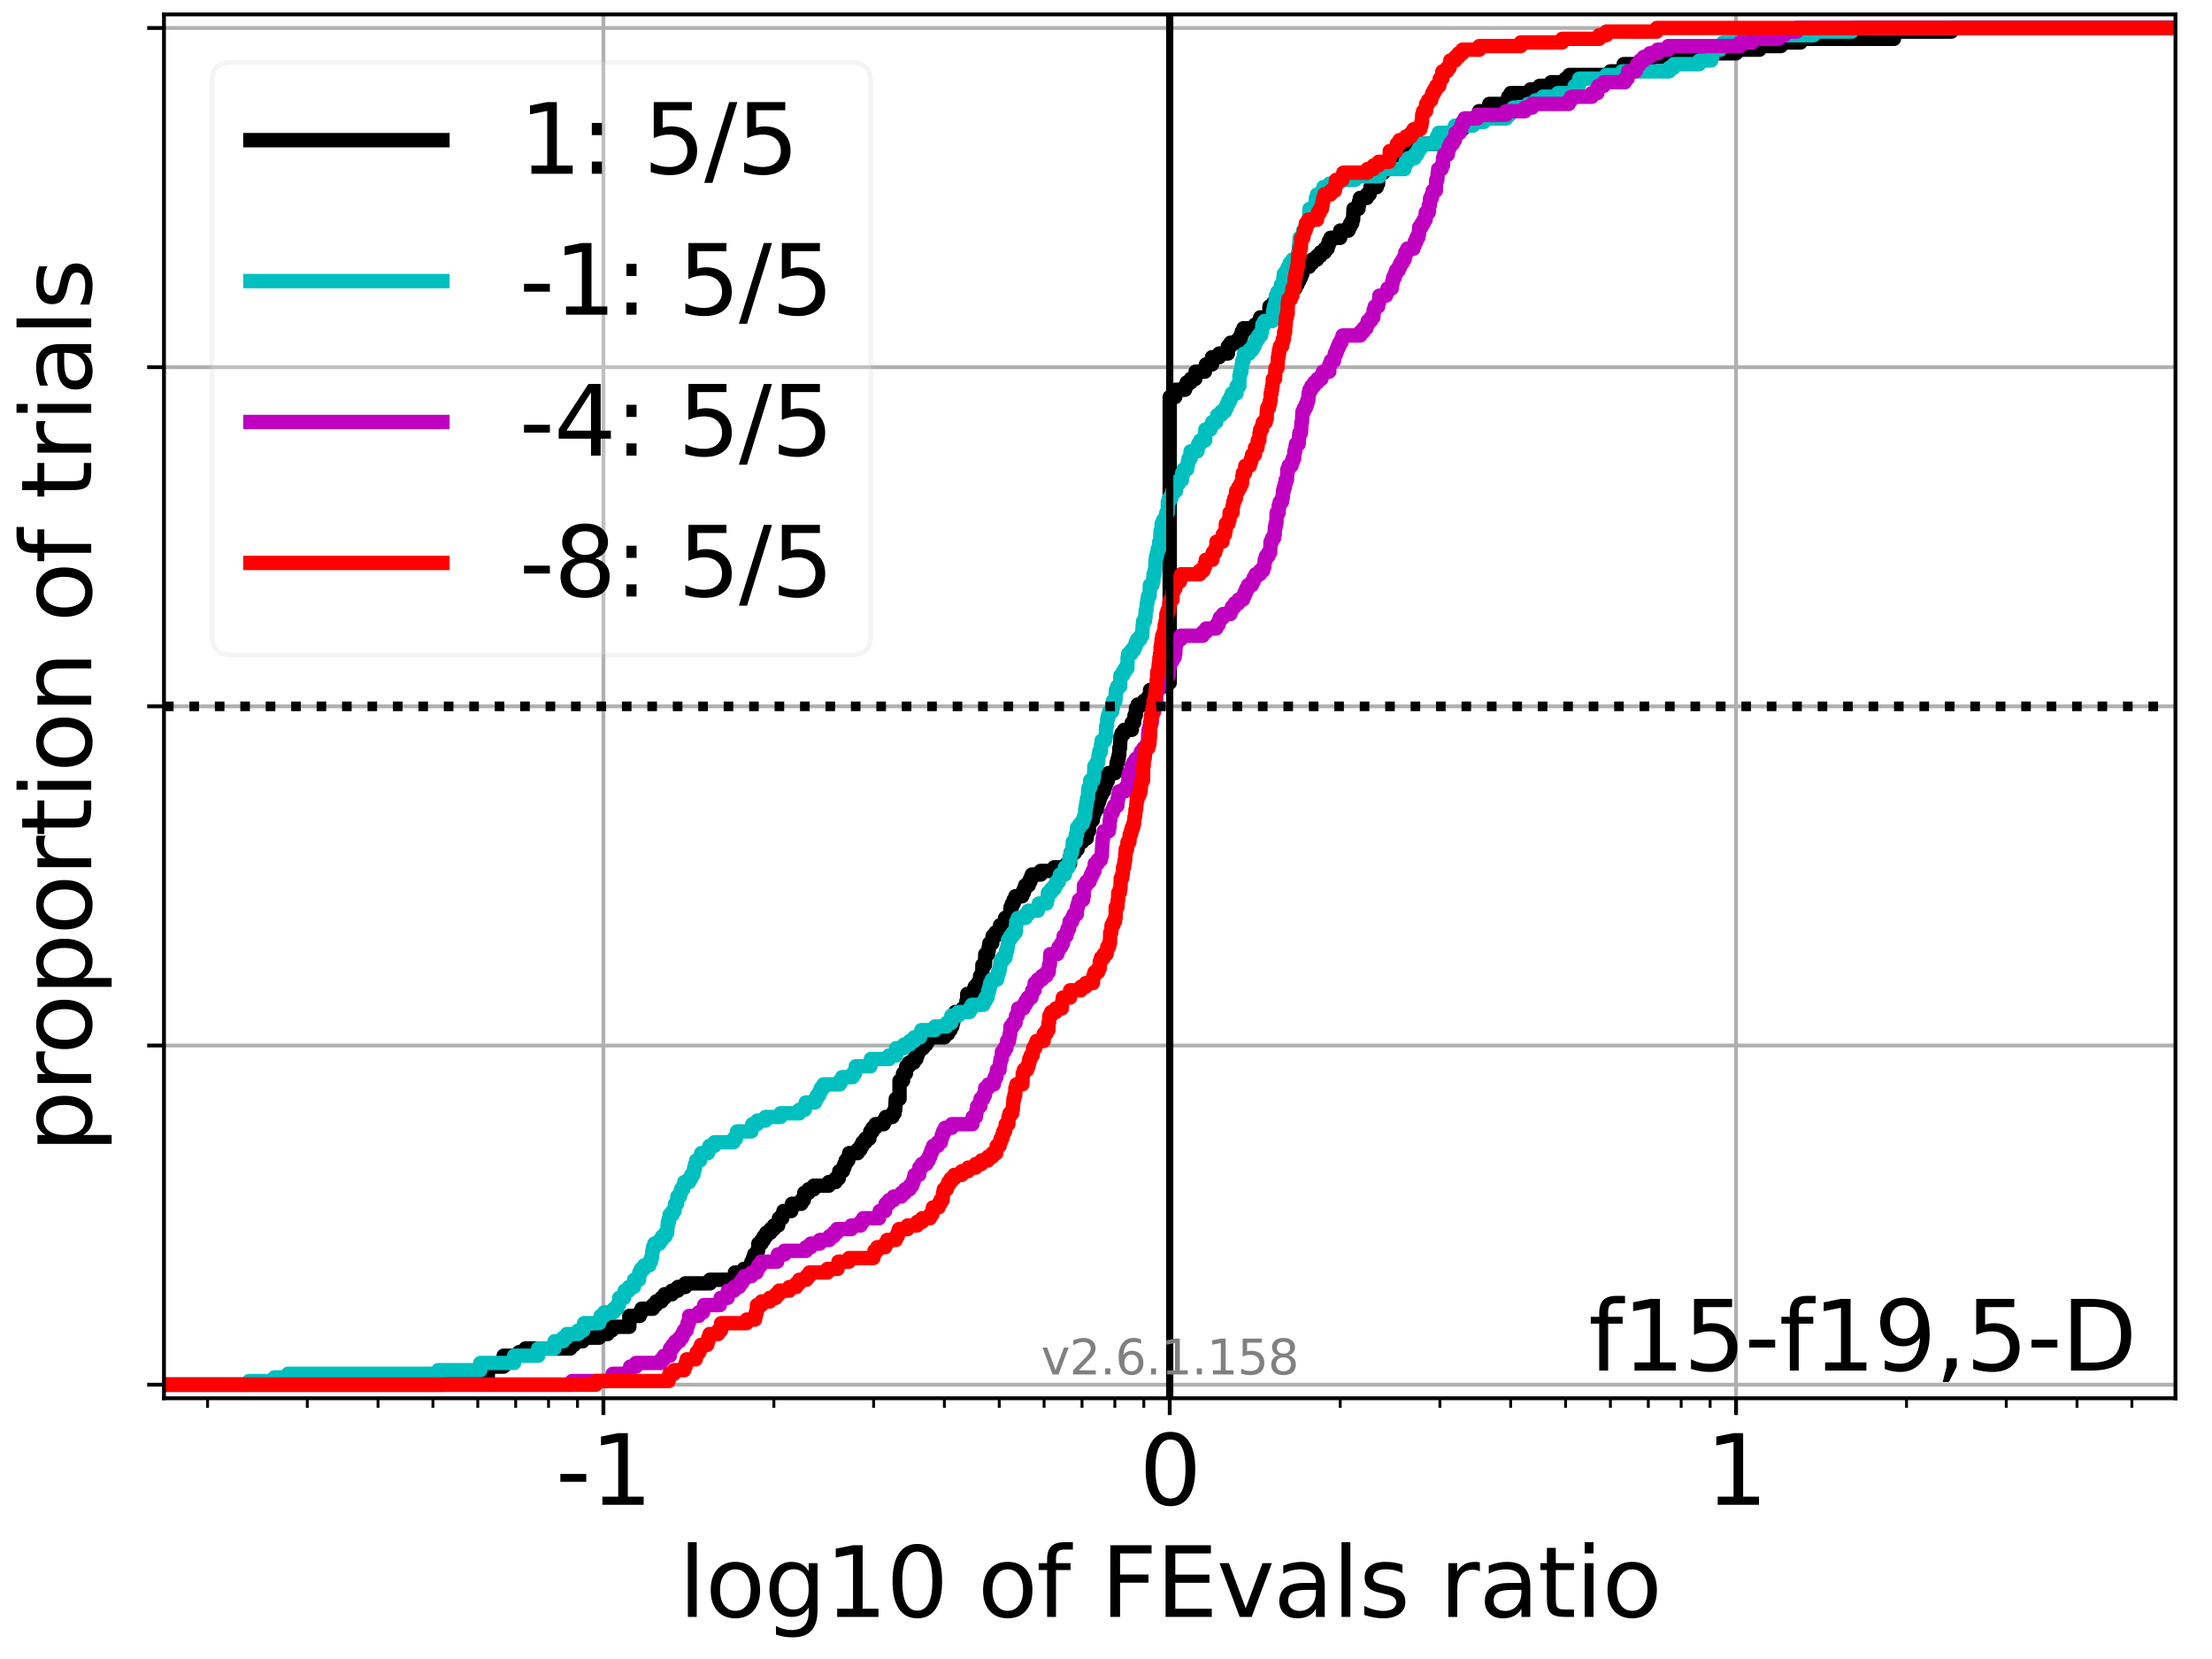 <?xml version="1.0" encoding="utf-8" standalone="no"?>
<!DOCTYPE svg PUBLIC "-//W3C//DTD SVG 1.1//EN"
  "http://www.w3.org/Graphics/SVG/1.1/DTD/svg11.dtd">
<svg xmlns:xlink="http://www.w3.org/1999/xlink" width="460.8pt" height="345.6pt" viewBox="0 0 460.8 345.6" xmlns="http://www.w3.org/2000/svg" version="1.1">
 <defs>
  <style type="text/css">*{stroke-linejoin: round; stroke-linecap: butt}</style>
 </defs>
 <g id="figure_1">
  <g id="patch_1">
   <path d="M 0 345.6 
L 460.8 345.6 
L 460.8 0 
L 0 0 
z
" style="fill: #ffffff"/>
  </g>
  <g id="axes_1">
   <g id="patch_2">
    <path d="M 34.16 291.28 
L 453.192 291.28 
L 453.192 3 
L 34.16 3 
z
" style="fill: #ffffff"/>
   </g>
   <g id="matplotlib.axis_1">
    <g id="xtick_1">
     <g id="line2d_1">
      <path d="M 125.702 291.28 
L 125.702 3 
" clip-path="url(#p1dad8a86ce)" style="fill: none; stroke: #b0b0b0; stroke-width: 0.8; stroke-linecap: square"/>
     </g>
     <g id="line2d_2">
      <defs>
       <path id="m712c79d589" d="M 0 0 
L 0 3.5 
" style="stroke: #000000; stroke-width: 0.8"/>
      </defs>
      <g>
       <use xlink:href="#m712c79d589" x="125.702" y="291.28" style="stroke: #000000; stroke-width: 0.8"/>
      </g>
     </g>
     <g id="text_1">
      <!-- -1 -->
      <g transform="translate(115.731 313.477)scale(0.2 -0.2)">
       <defs>
        <path id="DejaVuSans-2d" d="M 313 2009 
L 1997 2009 
L 1997 1497 
L 313 1497 
L 313 2009 
z
" transform="scale(0.016)"/>
        <path id="DejaVuSans-31" d="M 794 531 
L 1825 531 
L 1825 4091 
L 703 3866 
L 703 4441 
L 1819 4666 
L 2450 4666 
L 2450 531 
L 3481 531 
L 3481 0 
L 794 0 
L 794 531 
z
" transform="scale(0.016)"/>
       </defs>
       <use xlink:href="#DejaVuSans-2d"/>
       <use xlink:href="#DejaVuSans-31" x="36.084"/>
      </g>
     </g>
    </g>
    <g id="xtick_2">
     <g id="line2d_3">
      <path d="M 243.676 291.28 
L 243.676 3 
" clip-path="url(#p1dad8a86ce)" style="fill: none; stroke: #b0b0b0; stroke-width: 0.8; stroke-linecap: square"/>
     </g>
     <g id="line2d_4">
      <g>
       <use xlink:href="#m712c79d589" x="243.676" y="291.28" style="stroke: #000000; stroke-width: 0.8"/>
      </g>
     </g>
     <g id="text_2">
      <!-- 0 -->
      <g transform="translate(237.314 313.477)scale(0.2 -0.2)">
       <defs>
        <path id="DejaVuSans-30" d="M 2034 4250 
Q 1547 4250 1301 3770 
Q 1056 3291 1056 2328 
Q 1056 1369 1301 889 
Q 1547 409 2034 409 
Q 2525 409 2770 889 
Q 3016 1369 3016 2328 
Q 3016 3291 2770 3770 
Q 2525 4250 2034 4250 
z
M 2034 4750 
Q 2819 4750 3233 4129 
Q 3647 3509 3647 2328 
Q 3647 1150 3233 529 
Q 2819 -91 2034 -91 
Q 1250 -91 836 529 
Q 422 1150 422 2328 
Q 422 3509 836 4129 
Q 1250 4750 2034 4750 
z
" transform="scale(0.016)"/>
       </defs>
       <use xlink:href="#DejaVuSans-30"/>
      </g>
     </g>
    </g>
    <g id="xtick_3">
     <g id="line2d_5">
      <path d="M 361.65 291.28 
L 361.65 3 
" clip-path="url(#p1dad8a86ce)" style="fill: none; stroke: #b0b0b0; stroke-width: 0.8; stroke-linecap: square"/>
     </g>
     <g id="line2d_6">
      <g>
       <use xlink:href="#m712c79d589" x="361.65" y="291.28" style="stroke: #000000; stroke-width: 0.8"/>
      </g>
     </g>
     <g id="text_3">
      <!-- 1 -->
      <g transform="translate(355.288 313.477)scale(0.2 -0.2)">
       <use xlink:href="#DejaVuSans-31"/>
      </g>
     </g>
    </g>
    <g id="xtick_4">
     <g id="line2d_7">
      <defs>
       <path id="m31ba87e87e" d="M 0 0 
L 0 2 
" style="stroke: #000000; stroke-width: 0.6"/>
      </defs>
      <g>
       <use xlink:href="#m31ba87e87e" x="43.241" y="291.28" style="stroke: #000000; stroke-width: 0.6"/>
      </g>
     </g>
    </g>
    <g id="xtick_5">
     <g id="line2d_8">
      <g>
       <use xlink:href="#m31ba87e87e" x="64.015" y="291.28" style="stroke: #000000; stroke-width: 0.6"/>
      </g>
     </g>
    </g>
    <g id="xtick_6">
     <g id="line2d_9">
      <g>
       <use xlink:href="#m31ba87e87e" x="78.755" y="291.28" style="stroke: #000000; stroke-width: 0.6"/>
      </g>
     </g>
    </g>
    <g id="xtick_7">
     <g id="line2d_10">
      <g>
       <use xlink:href="#m31ba87e87e" x="90.188" y="291.28" style="stroke: #000000; stroke-width: 0.6"/>
      </g>
     </g>
    </g>
    <g id="xtick_8">
     <g id="line2d_11">
      <g>
       <use xlink:href="#m31ba87e87e" x="99.529" y="291.28" style="stroke: #000000; stroke-width: 0.6"/>
      </g>
     </g>
    </g>
    <g id="xtick_9">
     <g id="line2d_12">
      <g>
       <use xlink:href="#m31ba87e87e" x="107.427" y="291.28" style="stroke: #000000; stroke-width: 0.6"/>
      </g>
     </g>
    </g>
    <g id="xtick_10">
     <g id="line2d_13">
      <g>
       <use xlink:href="#m31ba87e87e" x="114.269" y="291.28" style="stroke: #000000; stroke-width: 0.6"/>
      </g>
     </g>
    </g>
    <g id="xtick_11">
     <g id="line2d_14">
      <g>
       <use xlink:href="#m31ba87e87e" x="120.303" y="291.28" style="stroke: #000000; stroke-width: 0.6"/>
      </g>
     </g>
    </g>
    <g id="xtick_12">
     <g id="line2d_15">
      <g>
       <use xlink:href="#m31ba87e87e" x="161.215" y="291.28" style="stroke: #000000; stroke-width: 0.6"/>
      </g>
     </g>
    </g>
    <g id="xtick_13">
     <g id="line2d_16">
      <g>
       <use xlink:href="#m31ba87e87e" x="181.99" y="291.28" style="stroke: #000000; stroke-width: 0.6"/>
      </g>
     </g>
    </g>
    <g id="xtick_14">
     <g id="line2d_17">
      <g>
       <use xlink:href="#m31ba87e87e" x="196.729" y="291.28" style="stroke: #000000; stroke-width: 0.6"/>
      </g>
     </g>
    </g>
    <g id="xtick_15">
     <g id="line2d_18">
      <g>
       <use xlink:href="#m31ba87e87e" x="208.162" y="291.28" style="stroke: #000000; stroke-width: 0.6"/>
      </g>
     </g>
    </g>
    <g id="xtick_16">
     <g id="line2d_19">
      <g>
       <use xlink:href="#m31ba87e87e" x="217.504" y="291.28" style="stroke: #000000; stroke-width: 0.6"/>
      </g>
     </g>
    </g>
    <g id="xtick_17">
     <g id="line2d_20">
      <g>
       <use xlink:href="#m31ba87e87e" x="225.402" y="291.28" style="stroke: #000000; stroke-width: 0.6"/>
      </g>
     </g>
    </g>
    <g id="xtick_18">
     <g id="line2d_21">
      <g>
       <use xlink:href="#m31ba87e87e" x="232.243" y="291.28" style="stroke: #000000; stroke-width: 0.6"/>
      </g>
     </g>
    </g>
    <g id="xtick_19">
     <g id="line2d_22">
      <g>
       <use xlink:href="#m31ba87e87e" x="238.278" y="291.28" style="stroke: #000000; stroke-width: 0.6"/>
      </g>
     </g>
    </g>
    <g id="xtick_20">
     <g id="line2d_23">
      <g>
       <use xlink:href="#m31ba87e87e" x="279.19" y="291.28" style="stroke: #000000; stroke-width: 0.6"/>
      </g>
     </g>
    </g>
    <g id="xtick_21">
     <g id="line2d_24">
      <g>
       <use xlink:href="#m31ba87e87e" x="299.964" y="291.28" style="stroke: #000000; stroke-width: 0.6"/>
      </g>
     </g>
    </g>
    <g id="xtick_22">
     <g id="line2d_25">
      <g>
       <use xlink:href="#m31ba87e87e" x="314.704" y="291.28" style="stroke: #000000; stroke-width: 0.6"/>
      </g>
     </g>
    </g>
    <g id="xtick_23">
     <g id="line2d_26">
      <g>
       <use xlink:href="#m31ba87e87e" x="326.137" y="291.28" style="stroke: #000000; stroke-width: 0.6"/>
      </g>
     </g>
    </g>
    <g id="xtick_24">
     <g id="line2d_27">
      <g>
       <use xlink:href="#m31ba87e87e" x="335.478" y="291.28" style="stroke: #000000; stroke-width: 0.6"/>
      </g>
     </g>
    </g>
    <g id="xtick_25">
     <g id="line2d_28">
      <g>
       <use xlink:href="#m31ba87e87e" x="343.376" y="291.28" style="stroke: #000000; stroke-width: 0.6"/>
      </g>
     </g>
    </g>
    <g id="xtick_26">
     <g id="line2d_29">
      <g>
       <use xlink:href="#m31ba87e87e" x="350.218" y="291.28" style="stroke: #000000; stroke-width: 0.6"/>
      </g>
     </g>
    </g>
    <g id="xtick_27">
     <g id="line2d_30">
      <g>
       <use xlink:href="#m31ba87e87e" x="356.252" y="291.28" style="stroke: #000000; stroke-width: 0.6"/>
      </g>
     </g>
    </g>
    <g id="xtick_28">
     <g id="line2d_31">
      <g>
       <use xlink:href="#m31ba87e87e" x="397.164" y="291.28" style="stroke: #000000; stroke-width: 0.6"/>
      </g>
     </g>
    </g>
    <g id="xtick_29">
     <g id="line2d_32">
      <g>
       <use xlink:href="#m31ba87e87e" x="417.939" y="291.28" style="stroke: #000000; stroke-width: 0.6"/>
      </g>
     </g>
    </g>
    <g id="xtick_30">
     <g id="line2d_33">
      <g>
       <use xlink:href="#m31ba87e87e" x="432.678" y="291.28" style="stroke: #000000; stroke-width: 0.6"/>
      </g>
     </g>
    </g>
    <g id="xtick_31">
     <g id="line2d_34">
      <g>
       <use xlink:href="#m31ba87e87e" x="444.111" y="291.28" style="stroke: #000000; stroke-width: 0.6"/>
      </g>
     </g>
    </g>
    <g id="text_4">
     <!-- log10 of FEvals ratio -->
     <g transform="translate(141.371 336.833)scale(0.2 -0.2)">
      <defs>
       <path id="DejaVuSans-6c" d="M 603 4863 
L 1178 4863 
L 1178 0 
L 603 0 
L 603 4863 
z
" transform="scale(0.016)"/>
       <path id="DejaVuSans-6f" d="M 1959 3097 
Q 1497 3097 1228 2736 
Q 959 2375 959 1747 
Q 959 1119 1226 758 
Q 1494 397 1959 397 
Q 2419 397 2687 759 
Q 2956 1122 2956 1747 
Q 2956 2369 2687 2733 
Q 2419 3097 1959 3097 
z
M 1959 3584 
Q 2709 3584 3137 3096 
Q 3566 2609 3566 1747 
Q 3566 888 3137 398 
Q 2709 -91 1959 -91 
Q 1206 -91 779 398 
Q 353 888 353 1747 
Q 353 2609 779 3096 
Q 1206 3584 1959 3584 
z
" transform="scale(0.016)"/>
       <path id="DejaVuSans-67" d="M 2906 1791 
Q 2906 2416 2648 2759 
Q 2391 3103 1925 3103 
Q 1463 3103 1205 2759 
Q 947 2416 947 1791 
Q 947 1169 1205 825 
Q 1463 481 1925 481 
Q 2391 481 2648 825 
Q 2906 1169 2906 1791 
z
M 3481 434 
Q 3481 -459 3084 -895 
Q 2688 -1331 1869 -1331 
Q 1566 -1331 1297 -1286 
Q 1028 -1241 775 -1147 
L 775 -588 
Q 1028 -725 1275 -790 
Q 1522 -856 1778 -856 
Q 2344 -856 2625 -561 
Q 2906 -266 2906 331 
L 2906 616 
Q 2728 306 2450 153 
Q 2172 0 1784 0 
Q 1141 0 747 490 
Q 353 981 353 1791 
Q 353 2603 747 3093 
Q 1141 3584 1784 3584 
Q 2172 3584 2450 3431 
Q 2728 3278 2906 2969 
L 2906 3500 
L 3481 3500 
L 3481 434 
z
" transform="scale(0.016)"/>
       <path id="DejaVuSans-20" transform="scale(0.016)"/>
       <path id="DejaVuSans-66" d="M 2375 4863 
L 2375 4384 
L 1825 4384 
Q 1516 4384 1395 4259 
Q 1275 4134 1275 3809 
L 1275 3500 
L 2222 3500 
L 2222 3053 
L 1275 3053 
L 1275 0 
L 697 0 
L 697 3053 
L 147 3053 
L 147 3500 
L 697 3500 
L 697 3744 
Q 697 4328 969 4595 
Q 1241 4863 1831 4863 
L 2375 4863 
z
" transform="scale(0.016)"/>
       <path id="DejaVuSans-46" d="M 628 4666 
L 3309 4666 
L 3309 4134 
L 1259 4134 
L 1259 2759 
L 3109 2759 
L 3109 2228 
L 1259 2228 
L 1259 0 
L 628 0 
L 628 4666 
z
" transform="scale(0.016)"/>
       <path id="DejaVuSans-45" d="M 628 4666 
L 3578 4666 
L 3578 4134 
L 1259 4134 
L 1259 2753 
L 3481 2753 
L 3481 2222 
L 1259 2222 
L 1259 531 
L 3634 531 
L 3634 0 
L 628 0 
L 628 4666 
z
" transform="scale(0.016)"/>
       <path id="DejaVuSans-76" d="M 191 3500 
L 800 3500 
L 1894 563 
L 2988 3500 
L 3597 3500 
L 2284 0 
L 1503 0 
L 191 3500 
z
" transform="scale(0.016)"/>
       <path id="DejaVuSans-61" d="M 2194 1759 
Q 1497 1759 1228 1600 
Q 959 1441 959 1056 
Q 959 750 1161 570 
Q 1363 391 1709 391 
Q 2188 391 2477 730 
Q 2766 1069 2766 1631 
L 2766 1759 
L 2194 1759 
z
M 3341 1997 
L 3341 0 
L 2766 0 
L 2766 531 
Q 2569 213 2275 61 
Q 1981 -91 1556 -91 
Q 1019 -91 701 211 
Q 384 513 384 1019 
Q 384 1609 779 1909 
Q 1175 2209 1959 2209 
L 2766 2209 
L 2766 2266 
Q 2766 2663 2505 2880 
Q 2244 3097 1772 3097 
Q 1472 3097 1187 3025 
Q 903 2953 641 2809 
L 641 3341 
Q 956 3463 1253 3523 
Q 1550 3584 1831 3584 
Q 2591 3584 2966 3190 
Q 3341 2797 3341 1997 
z
" transform="scale(0.016)"/>
       <path id="DejaVuSans-73" d="M 2834 3397 
L 2834 2853 
Q 2591 2978 2328 3040 
Q 2066 3103 1784 3103 
Q 1356 3103 1142 2972 
Q 928 2841 928 2578 
Q 928 2378 1081 2264 
Q 1234 2150 1697 2047 
L 1894 2003 
Q 2506 1872 2764 1633 
Q 3022 1394 3022 966 
Q 3022 478 2636 193 
Q 2250 -91 1575 -91 
Q 1294 -91 989 -36 
Q 684 19 347 128 
L 347 722 
Q 666 556 975 473 
Q 1284 391 1588 391 
Q 1994 391 2212 530 
Q 2431 669 2431 922 
Q 2431 1156 2273 1281 
Q 2116 1406 1581 1522 
L 1381 1569 
Q 847 1681 609 1914 
Q 372 2147 372 2553 
Q 372 3047 722 3315 
Q 1072 3584 1716 3584 
Q 2034 3584 2315 3537 
Q 2597 3491 2834 3397 
z
" transform="scale(0.016)"/>
       <path id="DejaVuSans-72" d="M 2631 2963 
Q 2534 3019 2420 3045 
Q 2306 3072 2169 3072 
Q 1681 3072 1420 2755 
Q 1159 2438 1159 1844 
L 1159 0 
L 581 0 
L 581 3500 
L 1159 3500 
L 1159 2956 
Q 1341 3275 1631 3429 
Q 1922 3584 2338 3584 
Q 2397 3584 2469 3576 
Q 2541 3569 2628 3553 
L 2631 2963 
z
" transform="scale(0.016)"/>
       <path id="DejaVuSans-74" d="M 1172 4494 
L 1172 3500 
L 2356 3500 
L 2356 3053 
L 1172 3053 
L 1172 1153 
Q 1172 725 1289 603 
Q 1406 481 1766 481 
L 2356 481 
L 2356 0 
L 1766 0 
Q 1100 0 847 248 
Q 594 497 594 1153 
L 594 3053 
L 172 3053 
L 172 3500 
L 594 3500 
L 594 4494 
L 1172 4494 
z
" transform="scale(0.016)"/>
       <path id="DejaVuSans-69" d="M 603 3500 
L 1178 3500 
L 1178 0 
L 603 0 
L 603 3500 
z
M 603 4863 
L 1178 4863 
L 1178 4134 
L 603 4134 
L 603 4863 
z
" transform="scale(0.016)"/>
      </defs>
      <use xlink:href="#DejaVuSans-6c"/>
      <use xlink:href="#DejaVuSans-6f" x="27.783"/>
      <use xlink:href="#DejaVuSans-67" x="88.965"/>
      <use xlink:href="#DejaVuSans-31" x="152.441"/>
      <use xlink:href="#DejaVuSans-30" x="216.064"/>
      <use xlink:href="#DejaVuSans-20" x="279.688"/>
      <use xlink:href="#DejaVuSans-6f" x="311.475"/>
      <use xlink:href="#DejaVuSans-66" x="372.656"/>
      <use xlink:href="#DejaVuSans-20" x="407.861"/>
      <use xlink:href="#DejaVuSans-46" x="439.648"/>
      <use xlink:href="#DejaVuSans-45" x="497.168"/>
      <use xlink:href="#DejaVuSans-76" x="560.352"/>
      <use xlink:href="#DejaVuSans-61" x="619.531"/>
      <use xlink:href="#DejaVuSans-6c" x="680.811"/>
      <use xlink:href="#DejaVuSans-73" x="708.594"/>
      <use xlink:href="#DejaVuSans-20" x="760.693"/>
      <use xlink:href="#DejaVuSans-72" x="792.48"/>
      <use xlink:href="#DejaVuSans-61" x="833.594"/>
      <use xlink:href="#DejaVuSans-74" x="894.873"/>
      <use xlink:href="#DejaVuSans-69" x="934.082"/>
      <use xlink:href="#DejaVuSans-6f" x="961.865"/>
     </g>
    </g>
   </g>
   <g id="matplotlib.axis_2">
    <g id="ytick_1">
     <g id="line2d_35">
      <path d="M 34.16 288.454 
L 453.192 288.454 
" clip-path="url(#p1dad8a86ce)" style="fill: none; stroke: #b0b0b0; stroke-width: 0.8; stroke-linecap: square"/>
     </g>
     <g id="line2d_36">
      <defs>
       <path id="m0041d783f9" d="M 0 0 
L -3.5 0 
" style="stroke: #000000; stroke-width: 0.8"/>
      </defs>
      <g>
       <use xlink:href="#m0041d783f9" x="34.16" y="288.454" style="stroke: #000000; stroke-width: 0.8"/>
      </g>
     </g>
    </g>
    <g id="ytick_2">
     <g id="line2d_37">
      <path d="M 34.16 217.797 
L 453.192 217.797 
" clip-path="url(#p1dad8a86ce)" style="fill: none; stroke: #b0b0b0; stroke-width: 0.8; stroke-linecap: square"/>
     </g>
     <g id="line2d_38">
      <g>
       <use xlink:href="#m0041d783f9" x="34.16" y="217.797" style="stroke: #000000; stroke-width: 0.8"/>
      </g>
     </g>
    </g>
    <g id="ytick_3">
     <g id="line2d_39">
      <path d="M 34.16 147.14 
L 453.192 147.14 
" clip-path="url(#p1dad8a86ce)" style="fill: none; stroke: #b0b0b0; stroke-width: 0.8; stroke-linecap: square"/>
     </g>
     <g id="line2d_40">
      <g>
       <use xlink:href="#m0041d783f9" x="34.16" y="147.14" style="stroke: #000000; stroke-width: 0.8"/>
      </g>
     </g>
    </g>
    <g id="ytick_4">
     <g id="line2d_41">
      <path d="M 34.16 76.483 
L 453.192 76.483 
" clip-path="url(#p1dad8a86ce)" style="fill: none; stroke: #b0b0b0; stroke-width: 0.8; stroke-linecap: square"/>
     </g>
     <g id="line2d_42">
      <g>
       <use xlink:href="#m0041d783f9" x="34.16" y="76.483" style="stroke: #000000; stroke-width: 0.8"/>
      </g>
     </g>
    </g>
    <g id="ytick_5">
     <g id="line2d_43">
      <path d="M 34.16 5.826 
L 453.192 5.826 
" clip-path="url(#p1dad8a86ce)" style="fill: none; stroke: #b0b0b0; stroke-width: 0.8; stroke-linecap: square"/>
     </g>
     <g id="line2d_44">
      <g>
       <use xlink:href="#m0041d783f9" x="34.16" y="5.826" style="stroke: #000000; stroke-width: 0.8"/>
      </g>
     </g>
    </g>
    <g id="text_5">
     <!-- proportion of trials -->
     <g transform="translate(19.001 240.146)rotate(-90)scale(0.2 -0.2)">
      <defs>
       <path id="DejaVuSans-70" d="M 1159 525 
L 1159 -1331 
L 581 -1331 
L 581 3500 
L 1159 3500 
L 1159 2969 
Q 1341 3281 1617 3432 
Q 1894 3584 2278 3584 
Q 2916 3584 3314 3078 
Q 3713 2572 3713 1747 
Q 3713 922 3314 415 
Q 2916 -91 2278 -91 
Q 1894 -91 1617 61 
Q 1341 213 1159 525 
z
M 3116 1747 
Q 3116 2381 2855 2742 
Q 2594 3103 2138 3103 
Q 1681 3103 1420 2742 
Q 1159 2381 1159 1747 
Q 1159 1113 1420 752 
Q 1681 391 2138 391 
Q 2594 391 2855 752 
Q 3116 1113 3116 1747 
z
" transform="scale(0.016)"/>
       <path id="DejaVuSans-6e" d="M 3513 2113 
L 3513 0 
L 2938 0 
L 2938 2094 
Q 2938 2591 2744 2837 
Q 2550 3084 2163 3084 
Q 1697 3084 1428 2787 
Q 1159 2491 1159 1978 
L 1159 0 
L 581 0 
L 581 3500 
L 1159 3500 
L 1159 2956 
Q 1366 3272 1645 3428 
Q 1925 3584 2291 3584 
Q 2894 3584 3203 3211 
Q 3513 2838 3513 2113 
z
" transform="scale(0.016)"/>
      </defs>
      <use xlink:href="#DejaVuSans-70"/>
      <use xlink:href="#DejaVuSans-72" x="63.477"/>
      <use xlink:href="#DejaVuSans-6f" x="102.34"/>
      <use xlink:href="#DejaVuSans-70" x="163.521"/>
      <use xlink:href="#DejaVuSans-6f" x="226.998"/>
      <use xlink:href="#DejaVuSans-72" x="288.18"/>
      <use xlink:href="#DejaVuSans-74" x="329.293"/>
      <use xlink:href="#DejaVuSans-69" x="368.502"/>
      <use xlink:href="#DejaVuSans-6f" x="396.285"/>
      <use xlink:href="#DejaVuSans-6e" x="457.467"/>
      <use xlink:href="#DejaVuSans-20" x="520.846"/>
      <use xlink:href="#DejaVuSans-6f" x="552.633"/>
      <use xlink:href="#DejaVuSans-66" x="613.814"/>
      <use xlink:href="#DejaVuSans-20" x="649.02"/>
      <use xlink:href="#DejaVuSans-74" x="680.807"/>
      <use xlink:href="#DejaVuSans-72" x="720.016"/>
      <use xlink:href="#DejaVuSans-69" x="761.129"/>
      <use xlink:href="#DejaVuSans-61" x="788.912"/>
      <use xlink:href="#DejaVuSans-6c" x="850.191"/>
      <use xlink:href="#DejaVuSans-73" x="877.975"/>
     </g>
    </g>
   </g>
   <g id="line2d_45">
    <path d="M 34.16 288.454 
L 92.375 288.454 
L 92.375 287.7 
L 97.578 287.7 
L 97.578 286.946 
L 101.621 286.946 
L 101.621 284.685 
L 104.927 284.685 
L 104.927 282.424 
L 108.139 282.424 
L 108.139 281.671 
L 109.455 281.671 
L 109.455 280.917 
L 118.809 280.917 
L 118.809 280.163 
L 119.607 280.163 
L 119.607 279.41 
L 121.374 279.41 
L 121.374 278.656 
L 124.811 278.656 
L 124.811 277.902 
L 126.577 277.902 
L 126.577 277.149 
L 127.462 277.149 
L 127.462 276.395 
L 131.1 276.395 
L 131.1 274.134 
L 133.269 274.134 
L 133.269 273.38 
L 133.651 273.38 
L 133.651 272.627 
L 136.005 272.627 
L 136.005 271.873 
L 136.687 271.873 
L 136.687 271.119 
L 137.775 271.119 
L 137.775 270.366 
L 138.454 270.366 
L 138.454 269.612 
L 139.991 269.612 
L 139.991 268.858 
L 141.208 268.858 
L 141.208 268.105 
L 142.761 268.105 
L 142.761 267.351 
L 147.893 267.351 
L 147.893 266.597 
L 153.085 266.597 
L 153.096 265.09 
L 154.934 265.09 
L 154.934 264.336 
L 156.263 264.336 
L 156.263 263.583 
L 156.529 263.583 
L 156.529 262.829 
L 156.863 262.829 
L 156.863 262.075 
L 157.114 262.075 
L 157.114 261.321 
L 157.749 261.321 
L 157.749 260.568 
L 157.909 260.568 
L 157.98 259.06 
L 158.644 259.06 
L 158.644 258.307 
L 159.118 258.307 
L 159.118 257.553 
L 159.635 257.553 
L 159.635 256.799 
L 160.501 256.799 
L 160.501 256.046 
L 161.215 256.046 
L 161.215 255.292 
L 162.103 255.292 
L 162.103 254.538 
L 162.268 254.538 
L 162.268 253.785 
L 162.952 253.785 
L 162.952 253.031 
L 163.211 253.031 
L 163.211 252.277 
L 164.839 252.277 
L 164.839 251.524 
L 164.973 251.524 
L 164.973 250.77 
L 166.933 250.77 
L 166.933 250.016 
L 167.445 250.016 
L 167.533 248.509 
L 168.415 248.509 
L 168.415 247.755 
L 169.522 247.755 
L 169.522 247.002 
L 172.648 247.002 
L 172.648 246.248 
L 174.065 246.248 
L 174.065 245.494 
L 174.726 245.494 
L 174.829 243.987 
L 175.587 243.987 
L 175.587 243.233 
L 175.895 243.233 
L 175.895 242.48 
L 176.186 242.48 
L 176.186 241.726 
L 176.715 241.726 
L 176.715 240.972 
L 176.899 240.972 
L 176.899 240.219 
L 178.667 240.219 
L 178.667 239.465 
L 179.269 239.465 
L 179.269 238.711 
L 179.67 238.711 
L 179.67 237.958 
L 180.291 237.958 
L 180.291 237.204 
L 181.099 237.204 
L 181.099 236.45 
L 181.293 236.45 
L 181.293 235.697 
L 181.775 235.697 
L 181.775 234.943 
L 182.375 234.943 
L 182.375 234.189 
L 184.081 234.189 
L 184.081 233.436 
L 184.525 233.436 
L 184.525 232.682 
L 185.9 232.682 
L 185.9 231.928 
L 186.35 231.928 
L 186.35 231.175 
L 186.497 231.175 
L 186.602 228.914 
L 187.388 228.914 
L 187.388 225.145 
L 188.116 225.145 
L 188.117 223.638 
L 188.715 223.638 
L 188.787 222.13 
L 189.337 222.13 
L 189.337 221.377 
L 190.341 221.377 
L 190.341 220.623 
L 190.886 220.623 
L 190.886 219.869 
L 191.145 219.869 
L 191.145 219.116 
L 191.485 219.116 
L 191.485 218.362 
L 192.293 218.362 
L 192.293 217.608 
L 192.975 217.608 
L 192.975 216.855 
L 193.423 216.855 
L 193.423 216.101 
L 196.729 216.101 
L 196.729 215.347 
L 197.496 215.347 
L 197.496 214.594 
L 197.991 214.594 
L 197.991 213.84 
L 198.373 213.84 
L 198.373 213.086 
L 198.57 213.086 
L 198.643 211.579 
L 198.994 211.579 
L 198.994 210.825 
L 200.529 210.825 
L 200.529 210.072 
L 201.321 210.072 
L 201.321 208.564 
L 201.499 208.564 
L 201.499 207.057 
L 202.748 207.057 
L 202.748 206.303 
L 203.058 206.303 
L 203.058 205.55 
L 203.658 205.55 
L 203.658 204.796 
L 204.105 204.796 
L 204.179 203.289 
L 204.627 203.289 
L 204.653 201.028 
L 205.183 201.028 
L 205.253 198.767 
L 205.838 198.767 
L 205.838 198.013 
L 205.961 198.013 
L 205.961 197.259 
L 206.105 197.259 
L 206.105 196.506 
L 206.704 196.506 
L 206.769 194.998 
L 207.368 194.998 
L 207.368 194.245 
L 208.304 194.245 
L 208.339 192.737 
L 209.307 192.737 
L 209.373 191.23 
L 210.228 191.23 
L 210.228 190.476 
L 210.417 190.476 
L 210.52 188.969 
L 210.827 188.969 
L 210.827 188.215 
L 211.164 188.215 
L 211.164 187.462 
L 211.523 187.462 
L 211.523 186.708 
L 212.932 186.708 
L 212.932 185.954 
L 213.29 185.954 
L 213.29 185.2 
L 213.56 185.2 
L 213.56 184.447 
L 214.293 184.447 
L 214.293 183.693 
L 214.635 183.693 
L 214.635 182.939 
L 214.959 182.939 
L 214.959 182.186 
L 216.789 182.186 
L 216.789 181.432 
L 219.595 181.432 
L 219.595 180.678 
L 222.188 180.678 
L 222.188 179.925 
L 222.902 179.925 
L 222.902 178.417 
L 223.041 178.417 
L 223.041 177.664 
L 223.916 177.664 
L 223.916 176.91 
L 224.478 176.91 
L 224.492 175.403 
L 225.462 175.403 
L 225.462 174.649 
L 226.378 174.649 
L 226.466 173.142 
L 226.845 173.142 
L 226.845 171.634 
L 227.057 171.634 
L 227.057 170.881 
L 227.643 170.881 
L 227.643 170.127 
L 227.785 170.127 
L 227.785 169.373 
L 228.061 169.373 
L 228.061 168.62 
L 228.509 168.62 
L 228.509 167.866 
L 228.646 167.866 
L 228.646 167.112 
L 228.936 167.112 
L 228.936 166.359 
L 229.172 166.359 
L 229.172 165.605 
L 229.512 165.605 
L 229.512 164.851 
L 229.954 164.851 
L 229.954 164.098 
L 230.176 164.098 
L 230.176 163.344 
L 230.466 163.344 
L 230.466 162.59 
L 230.8 162.59 
L 230.8 161.083 
L 232.243 161.083 
L 232.243 160.329 
L 232.555 160.329 
L 232.632 158.822 
L 232.849 158.822 
L 232.849 158.068 
L 233.037 158.068 
L 233.037 157.315 
L 233.153 157.315 
L 233.187 155.807 
L 233.325 155.807 
L 233.395 153.546 
L 233.635 153.546 
L 233.635 152.793 
L 234.188 152.793 
L 234.188 152.039 
L 235.778 152.039 
L 235.778 150.532 
L 236.265 150.532 
L 236.344 149.024 
L 236.598 149.024 
L 236.646 147.517 
L 237.013 147.517 
L 237.013 146.763 
L 238.278 146.763 
L 238.278 146.009 
L 239.104 146.009 
L 239.104 145.256 
L 239.575 145.256 
L 239.575 143.748 
L 240.808 143.748 
L 240.808 142.995 
L 242.638 142.995 
L 242.638 142.241 
L 243.676 142.241 
L 243.676 82.701 
L 244.827 82.701 
L 244.911 81.194 
L 246.855 81.194 
L 246.855 80.44 
L 247.211 80.44 
L 247.211 79.686 
L 248.036 79.686 
L 248.036 78.933 
L 249.012 78.933 
L 249.074 77.425 
L 251.008 77.425 
L 251.008 76.672 
L 251.216 76.672 
L 251.216 75.918 
L 252.481 75.918 
L 252.481 74.411 
L 253.957 74.411 
L 253.957 73.657 
L 255.788 73.657 
L 255.788 72.15 
L 256.344 72.15 
L 256.344 71.396 
L 257.901 71.396 
L 257.901 70.642 
L 258.416 70.642 
L 258.416 69.888 
L 258.671 69.888 
L 258.671 69.135 
L 259.036 69.135 
L 259.036 68.381 
L 261.448 68.381 
L 261.448 67.627 
L 262.359 67.627 
L 262.359 66.874 
L 262.517 66.874 
L 262.517 66.12 
L 264.45 66.12 
L 264.45 63.859 
L 265.221 63.859 
L 265.221 63.105 
L 266.834 63.105 
L 266.834 62.352 
L 267.604 62.352 
L 267.604 61.598 
L 267.757 61.598 
L 267.757 60.844 
L 268.908 60.844 
L 268.908 60.091 
L 269.848 60.091 
L 269.848 59.337 
L 270.257 59.337 
L 270.257 58.583 
L 270.631 58.583 
L 270.631 57.83 
L 271 57.83 
L 271 57.076 
L 271.292 57.076 
L 271.401 55.569 
L 272.704 55.569 
L 272.704 54.815 
L 273.383 54.815 
L 273.383 54.061 
L 274.358 54.061 
L 274.358 53.308 
L 275.089 53.308 
L 275.089 52.554 
L 275.966 52.554 
L 275.966 51.8 
L 276.562 51.8 
L 276.562 51.047 
L 276.806 51.047 
L 276.806 50.293 
L 277.18 50.293 
L 277.18 49.539 
L 279.19 49.539 
L 279.19 48.032 
L 280.907 48.032 
L 280.907 47.278 
L 281.278 47.278 
L 281.278 46.525 
L 281.69 46.525 
L 281.69 45.771 
L 281.877 45.771 
L 281.96 43.51 
L 282.987 43.51 
L 282.987 42.756 
L 283.111 42.756 
L 283.111 42.003 
L 283.291 42.003 
L 283.291 41.249 
L 284.723 41.249 
L 284.723 40.495 
L 285.322 40.495 
L 285.322 39.742 
L 285.495 39.742 
L 285.495 38.988 
L 286.794 38.988 
L 286.794 38.234 
L 287.088 38.234 
L 287.088 35.973 
L 288.239 35.973 
L 288.239 35.22 
L 288.843 35.22 
L 288.843 34.466 
L 289.292 34.466 
L 289.292 33.712 
L 290.623 33.712 
L 290.623 32.959 
L 293.344 32.959 
L 293.344 32.205 
L 293.929 32.205 
L 293.929 31.451 
L 294.42 31.451 
L 294.42 30.697 
L 295.727 30.697 
L 295.727 29.944 
L 299.524 29.944 
L 299.524 29.19 
L 299.964 29.19 
L 299.964 28.436 
L 301.312 28.436 
L 301.312 27.683 
L 303.682 27.683 
L 303.682 26.929 
L 304.685 26.929 
L 304.685 26.175 
L 305.362 26.175 
L 305.362 25.422 
L 307.127 25.422 
L 307.127 24.668 
L 307.862 24.668 
L 307.862 23.914 
L 308.13 23.914 
L 308.13 23.161 
L 310.246 23.161 
L 310.246 21.653 
L 314.043 21.653 
L 314.043 20.9 
L 314.189 20.9 
L 314.189 20.146 
L 314.704 20.146 
L 314.704 19.392 
L 318.805 19.392 
L 318.805 18.639 
L 320.738 18.639 
L 320.738 17.885 
L 323.122 17.885 
L 323.122 17.131 
L 326.137 17.131 
L 326.137 16.378 
L 326.919 16.378 
L 326.919 15.624 
L 335.478 15.624 
L 335.478 14.87 
L 338.248 14.87 
L 338.248 13.363 
L 343.376 13.363 
L 343.376 11.856 
L 350.218 11.856 
L 350.218 11.102 
L 361.65 11.102 
L 361.65 10.348 
L 366.534 10.348 
L 366.534 9.595 
L 370.992 9.595 
L 370.992 8.841 
L 375.093 8.841 
L 375.093 8.087 
L 394.536 8.087 
L 394.536 6.58 
L 406.506 6.58 
L 406.506 5.826 
L 453.192 5.826 
L 453.192 5.826 
" clip-path="url(#p1dad8a86ce)" style="fill: none; stroke: #000000; stroke-width: 3; stroke-linecap: square"/>
   </g>
   <g id="line2d_46">
    <path clip-path="url(#p1dad8a86ce)" style="fill: none; stroke: #000000; stroke-width: 3; stroke-linecap: square"/>
   </g>
   <g id="line2d_47">
    <path d="M 34.16 288.454 
L 51.891 288.454 
L 51.891 287.7 
L 57.156 287.7 
L 57.156 286.946 
L 59.991 286.946 
L 59.991 286.193 
L 91.287 286.193 
L 91.287 285.439 
L 100.062 285.439 
L 100.062 283.932 
L 107.098 283.932 
L 107.098 282.424 
L 112.122 282.424 
L 112.122 280.917 
L 115.511 280.917 
L 115.511 279.41 
L 117.303 279.41 
L 117.303 278.656 
L 118.083 278.656 
L 118.083 277.902 
L 120.472 277.902 
L 120.472 277.149 
L 121.506 277.149 
L 121.506 276.395 
L 121.668 276.395 
L 121.668 275.641 
L 124.838 275.641 
L 124.838 274.888 
L 125.118 274.888 
L 125.118 274.134 
L 125.872 274.134 
L 125.872 273.38 
L 127.841 273.38 
L 127.841 272.627 
L 128.564 272.627 
L 128.564 271.873 
L 128.932 271.873 
L 128.989 270.366 
L 130.001 270.366 
L 130.001 269.612 
L 130.143 269.612 
L 130.143 268.858 
L 131.011 268.858 
L 131.011 268.105 
L 132.044 268.105 
L 132.102 266.597 
L 133.135 266.597 
L 133.17 265.09 
L 133.532 265.09 
L 133.532 264.336 
L 134.204 264.336 
L 134.204 263.583 
L 135.277 263.583 
L 135.277 262.829 
L 135.599 262.829 
L 135.599 262.075 
L 135.792 262.075 
L 135.897 260.568 
L 136.024 260.568 
L 136.024 259.814 
L 136.323 259.814 
L 136.323 259.06 
L 137.408 259.06 
L 137.408 258.307 
L 137.923 258.307 
L 137.923 257.553 
L 138.62 257.553 
L 138.62 256.799 
L 138.982 256.799 
L 139.066 255.292 
L 139.135 255.292 
L 139.135 254.538 
L 139.374 254.538 
L 139.374 253.785 
L 139.493 253.785 
L 139.493 253.031 
L 140.1 253.031 
L 140.1 252.277 
L 140.526 252.277 
L 140.624 250.77 
L 141.049 250.77 
L 141.113 249.263 
L 141.645 249.263 
L 141.645 248.509 
L 141.874 248.509 
L 141.874 247.755 
L 142.325 247.755 
L 142.325 247.002 
L 142.544 247.002 
L 142.544 246.248 
L 143.577 246.248 
L 143.577 245.494 
L 144.013 245.494 
L 144.013 244.741 
L 144.438 244.741 
L 144.438 243.987 
L 144.62 243.987 
L 144.62 243.233 
L 144.814 243.233 
L 144.814 242.48 
L 145.044 242.48 
L 145.044 241.726 
L 145.848 241.726 
L 145.848 240.972 
L 146.077 240.972 
L 146.077 240.219 
L 147.485 240.219 
L 147.485 239.465 
L 147.79 239.465 
L 147.79 238.711 
L 148.823 238.711 
L 148.823 237.958 
L 152.823 237.958 
L 152.823 237.204 
L 153.338 237.204 
L 153.338 236.45 
L 153.55 236.45 
L 153.55 235.697 
L 156.528 235.697 
L 156.528 234.943 
L 156.72 234.943 
L 156.72 234.189 
L 157.753 234.189 
L 157.753 233.436 
L 159.48 233.436 
L 159.48 232.682 
L 162.586 232.682 
L 162.586 231.928 
L 166.515 231.928 
L 166.515 231.175 
L 167.663 231.175 
L 167.663 230.421 
L 167.852 230.421 
L 167.852 229.667 
L 169.794 229.667 
L 169.794 228.914 
L 170.185 228.914 
L 170.185 228.16 
L 170.687 228.16 
L 170.687 227.406 
L 171.005 227.406 
L 171.005 226.653 
L 171.539 226.653 
L 171.539 225.899 
L 174.928 225.899 
L 174.928 225.145 
L 175.45 225.145 
L 175.45 224.392 
L 177.622 224.392 
L 177.622 223.638 
L 178.137 223.638 
L 178.137 222.884 
L 178.285 222.884 
L 178.285 222.13 
L 181.327 222.13 
L 181.41 220.623 
L 185.209 220.623 
L 185.209 219.869 
L 186.672 219.869 
L 186.675 218.362 
L 188.315 218.362 
L 188.315 217.608 
L 189.51 217.608 
L 189.51 216.855 
L 190.446 216.855 
L 190.446 216.101 
L 191.658 216.101 
L 191.658 215.347 
L 191.937 215.347 
L 191.937 214.594 
L 194.772 214.594 
L 194.772 213.84 
L 197.184 213.84 
L 197.184 213.086 
L 198.179 213.086 
L 198.179 211.579 
L 199.63 211.579 
L 199.63 210.825 
L 201.983 210.825 
L 201.983 210.072 
L 202.45 210.072 
L 202.45 209.318 
L 204.896 209.318 
L 204.896 208.564 
L 205.285 208.564 
L 205.285 207.811 
L 205.747 207.811 
L 205.747 207.057 
L 205.861 207.057 
L 205.861 206.303 
L 206.109 206.303 
L 206.109 205.55 
L 206.263 205.55 
L 206.263 204.796 
L 206.625 204.796 
L 206.625 204.042 
L 207.731 204.042 
L 207.731 203.289 
L 207.882 203.289 
L 207.882 202.535 
L 208.162 202.535 
L 208.162 201.781 
L 208.306 201.781 
L 208.397 200.274 
L 208.822 200.274 
L 208.822 199.52 
L 209.452 199.52 
L 209.452 198.767 
L 209.581 198.767 
L 209.581 198.013 
L 209.815 198.013 
L 209.815 197.259 
L 209.936 197.259 
L 210.008 195.752 
L 210.452 195.752 
L 210.452 194.998 
L 210.99 194.998 
L 210.99 194.245 
L 211.587 194.245 
L 211.685 191.984 
L 212.012 191.984 
L 212.012 191.23 
L 213.642 191.23 
L 213.642 190.476 
L 214.216 190.476 
L 214.216 189.723 
L 216.2 189.723 
L 216.2 188.969 
L 216.402 188.969 
L 216.402 188.215 
L 218.026 188.215 
L 218.026 187.462 
L 218.212 187.462 
L 218.309 185.954 
L 218.953 185.954 
L 218.953 185.2 
L 219.655 185.2 
L 219.655 184.447 
L 220.045 184.447 
L 220.045 183.693 
L 220.581 183.693 
L 220.581 182.939 
L 220.806 182.939 
L 220.806 182.186 
L 221.832 182.186 
L 221.832 180.678 
L 222.597 180.678 
L 222.597 179.925 
L 222.726 179.925 
L 222.726 179.171 
L 222.897 179.171 
L 222.897 178.417 
L 223.05 178.417 
L 223.05 177.664 
L 223.318 177.664 
L 223.318 176.91 
L 223.438 176.91 
L 223.477 175.403 
L 224.105 175.403 
L 224.105 173.895 
L 224.363 173.895 
L 224.37 172.388 
L 224.92 172.388 
L 224.92 171.634 
L 225.525 171.634 
L 225.525 170.881 
L 225.791 170.881 
L 225.791 170.127 
L 226.066 170.127 
L 226.068 168.62 
L 226.191 168.62 
L 226.191 167.866 
L 226.312 167.866 
L 226.312 167.112 
L 226.439 167.112 
L 226.439 166.359 
L 226.635 166.359 
L 226.681 164.851 
L 226.748 164.851 
L 226.748 164.098 
L 227.1 164.098 
L 227.106 162.59 
L 227.755 162.59 
L 227.755 161.837 
L 227.893 161.837 
L 227.991 159.576 
L 228.462 159.576 
L 228.462 158.822 
L 228.762 158.822 
L 228.85 157.315 
L 228.998 157.315 
L 228.998 156.561 
L 229.34 156.561 
L 229.361 155.054 
L 229.491 155.054 
L 229.491 154.3 
L 230.191 154.3 
L 230.191 153.546 
L 230.364 153.546 
L 230.424 151.285 
L 230.582 151.285 
L 230.66 149.778 
L 230.826 149.778 
L 230.826 149.024 
L 231.056 149.024 
L 231.056 148.271 
L 231.651 148.271 
L 231.651 147.517 
L 231.807 147.517 
L 231.851 146.009 
L 232.373 146.009 
L 232.464 143.748 
L 232.743 143.748 
L 232.743 142.995 
L 233.353 142.995 
L 233.404 140.734 
L 233.891 140.734 
L 233.891 139.98 
L 234.339 139.98 
L 234.339 139.226 
L 234.855 139.226 
L 234.904 136.965 
L 235.016 136.965 
L 235.016 136.212 
L 235.672 136.212 
L 235.672 135.458 
L 236.252 135.458 
L 236.252 134.704 
L 236.58 134.704 
L 236.58 133.951 
L 236.895 133.951 
L 236.895 133.197 
L 237.546 133.197 
L 237.546 132.443 
L 237.945 132.443 
L 238.045 130.182 
L 238.133 130.182 
L 238.133 129.429 
L 238.495 129.429 
L 238.495 128.675 
L 238.618 128.675 
L 238.669 127.168 
L 238.805 127.168 
L 238.909 125.66 
L 239.027 125.66 
L 239.027 124.907 
L 239.168 124.907 
L 239.168 124.153 
L 239.487 124.153 
L 239.536 121.892 
L 240.05 121.892 
L 240.05 121.138 
L 240.268 121.138 
L 240.309 119.631 
L 240.51 119.631 
L 240.51 118.877 
L 240.628 118.877 
L 240.732 116.616 
L 240.824 116.616 
L 240.824 115.863 
L 241.024 115.863 
L 241.024 115.109 
L 241.182 115.109 
L 241.182 114.355 
L 241.453 114.355 
L 241.504 112.848 
L 241.696 112.848 
L 241.759 110.587 
L 241.954 110.587 
L 241.999 109.08 
L 242.322 109.08 
L 242.322 108.326 
L 242.783 108.326 
L 242.783 107.572 
L 242.956 107.572 
L 242.956 106.818 
L 243.239 106.818 
L 243.294 104.557 
L 243.524 104.557 
L 243.524 103.804 
L 244.014 103.804 
L 244.014 103.05 
L 244.226 103.05 
L 244.226 102.296 
L 244.97 102.296 
L 245.034 100.789 
L 245.548 100.789 
L 245.548 100.035 
L 246.213 100.035 
L 246.27 98.528 
L 246.571 98.528 
L 246.571 97.774 
L 247.307 97.774 
L 247.307 97.021 
L 247.436 97.021 
L 247.436 96.267 
L 247.592 96.267 
L 247.592 95.513 
L 248.015 95.513 
L 248.018 94.006 
L 249.45 94.006 
L 249.45 93.252 
L 249.588 93.252 
L 249.588 92.499 
L 250.028 92.499 
L 250.028 91.745 
L 251.051 91.745 
L 251.095 89.484 
L 252.145 89.484 
L 252.145 88.73 
L 252.495 88.73 
L 252.495 87.977 
L 253.34 87.977 
L 253.34 87.223 
L 253.569 87.223 
L 253.569 86.469 
L 254.418 86.469 
L 254.418 85.716 
L 255.2 85.716 
L 255.2 84.962 
L 255.575 84.962 
L 255.575 84.208 
L 255.88 84.208 
L 255.88 83.455 
L 256.315 83.455 
L 256.315 82.701 
L 256.624 82.701 
L 256.624 81.947 
L 257.597 81.947 
L 257.608 80.44 
L 258.176 80.44 
L 258.207 78.179 
L 258.352 78.179 
L 258.352 77.425 
L 258.616 77.425 
L 258.684 75.918 
L 258.785 75.918 
L 258.785 75.164 
L 259.051 75.164 
L 259.147 73.657 
L 260.23 73.657 
L 260.23 72.903 
L 260.92 72.903 
L 260.92 72.15 
L 261.344 72.15 
L 261.344 71.396 
L 261.648 71.396 
L 261.648 70.642 
L 262.122 70.642 
L 262.122 69.888 
L 262.686 69.888 
L 262.686 69.135 
L 262.915 69.135 
L 262.974 67.627 
L 263.384 67.627 
L 263.384 66.874 
L 265.037 66.874 
L 265.037 66.12 
L 265.187 66.12 
L 265.246 64.613 
L 265.388 64.613 
L 265.388 63.859 
L 265.652 63.859 
L 265.719 62.352 
L 265.779 62.352 
L 265.779 61.598 
L 266.093 61.598 
L 266.093 60.844 
L 266.725 60.844 
L 266.725 60.091 
L 266.838 60.091 
L 266.838 59.337 
L 267.265 59.337 
L 267.353 57.83 
L 267.439 57.83 
L 267.439 57.076 
L 267.939 57.076 
L 267.939 56.322 
L 268.323 56.322 
L 268.323 55.569 
L 268.649 55.569 
L 268.649 54.815 
L 269.262 54.815 
L 269.262 54.061 
L 270.296 54.061 
L 270.296 53.308 
L 270.412 53.308 
L 270.412 52.554 
L 270.543 52.554 
L 270.595 51.047 
L 270.676 51.047 
L 270.743 49.539 
L 271.328 49.539 
L 271.328 48.786 
L 271.484 48.786 
L 271.484 48.032 
L 271.92 48.032 
L 271.92 47.278 
L 272.289 47.278 
L 272.289 46.525 
L 272.695 46.525 
L 272.8 43.51 
L 273.801 43.51 
L 273.801 42.756 
L 274.065 42.756 
L 274.132 41.249 
L 274.384 41.249 
L 274.384 40.495 
L 275.539 40.495 
L 275.539 39.742 
L 275.678 39.742 
L 275.678 38.988 
L 277.004 38.988 
L 277.004 38.234 
L 278.864 38.234 
L 278.864 37.481 
L 282.266 37.481 
L 282.266 36.727 
L 287.377 36.727 
L 287.377 35.973 
L 287.637 35.973 
L 287.637 35.22 
L 292.572 35.22 
L 292.572 34.466 
L 292.779 34.466 
L 292.779 33.712 
L 293.347 33.712 
L 293.347 32.959 
L 294.672 32.959 
L 294.672 32.205 
L 295.225 32.205 
L 295.225 31.451 
L 295.638 31.451 
L 295.638 30.697 
L 296.154 30.697 
L 296.154 29.944 
L 299.224 29.944 
L 299.224 29.19 
L 299.344 29.19 
L 299.344 28.436 
L 299.697 28.436 
L 299.697 27.683 
L 302.78 27.683 
L 302.78 26.929 
L 303.086 26.929 
L 303.086 26.175 
L 306.835 26.175 
L 306.835 25.422 
L 309.108 25.422 
L 309.108 24.668 
L 313.806 24.668 
L 313.806 23.914 
L 314.519 23.914 
L 314.519 23.161 
L 315.249 23.161 
L 315.249 22.407 
L 318.32 22.407 
L 318.32 21.653 
L 319.876 21.653 
L 319.876 20.9 
L 321.385 20.9 
L 321.385 20.146 
L 324.546 20.146 
L 324.546 19.392 
L 327.841 19.392 
L 327.841 18.639 
L 328.024 18.639 
L 328.024 17.885 
L 328.947 17.885 
L 328.998 16.378 
L 334.592 16.378 
L 334.592 15.624 
L 337.887 15.624 
L 337.887 14.87 
L 347.705 14.87 
L 347.705 14.117 
L 348.676 14.117 
L 348.676 13.363 
L 353.997 13.363 
L 353.997 12.609 
L 356.47 12.609 
L 356.47 11.856 
L 356.733 11.856 
L 356.801 10.348 
L 358.347 10.348 
L 358.347 9.595 
L 358.978 9.595 
L 358.978 8.841 
L 363.033 8.841 
L 363.033 8.087 
L 367.743 8.087 
L 367.743 7.334 
L 377.788 7.334 
L 377.788 6.58 
L 385.754 6.58 
L 385.754 5.826 
L 453.192 5.826 
L 453.192 5.826 
" clip-path="url(#p1dad8a86ce)" style="fill: none; stroke: #00bfbf; stroke-width: 3; stroke-linecap: square"/>
   </g>
   <g id="line2d_48">
    <path clip-path="url(#p1dad8a86ce)" style="fill: none; stroke: #00bfbf; stroke-width: 3; stroke-linecap: square"/>
   </g>
   <g id="line2d_49">
    <path d="M 34.16 288.454 
L 119.164 288.454 
L 119.164 287.7 
L 127.528 287.7 
L 127.639 286.193 
L 130.987 286.193 
L 130.987 285.439 
L 131.271 285.439 
L 131.271 284.685 
L 132.485 284.685 
L 132.485 283.932 
L 137.72 283.932 
L 137.72 283.178 
L 138.309 283.178 
L 138.309 282.424 
L 139.544 282.424 
L 139.58 280.917 
L 140.127 280.917 
L 140.127 280.163 
L 140.706 280.163 
L 140.706 279.41 
L 141.564 279.41 
L 141.564 278.656 
L 142.111 278.656 
L 142.111 277.902 
L 142.478 277.902 
L 142.478 277.149 
L 143.025 277.149 
L 143.025 276.395 
L 143.222 276.395 
L 143.222 275.641 
L 143.509 275.641 
L 143.567 274.134 
L 145.55 274.134 
L 145.55 273.38 
L 146.464 273.38 
L 146.464 272.627 
L 146.674 272.627 
L 146.674 271.873 
L 149.958 271.873 
L 149.958 271.119 
L 150.132 271.119 
L 150.132 270.366 
L 151.586 270.366 
L 151.631 268.858 
L 152.945 268.858 
L 152.945 268.105 
L 153.983 268.105 
L 153.983 267.351 
L 154.53 267.351 
L 154.53 266.597 
L 155.045 266.597 
L 155.045 265.844 
L 156.543 265.844 
L 156.543 265.09 
L 157.624 265.09 
L 157.624 264.336 
L 157.97 264.336 
L 157.97 263.583 
L 158.549 263.583 
L 158.549 262.829 
L 161.903 262.829 
L 161.903 262.075 
L 162.047 262.075 
L 162.047 261.321 
L 163.413 261.321 
L 163.413 260.568 
L 167.912 260.568 
L 167.912 259.814 
L 168.911 259.814 
L 168.911 259.06 
L 170.778 259.06 
L 170.778 258.307 
L 172.762 258.307 
L 172.762 257.553 
L 173.676 257.553 
L 173.676 256.799 
L 174.361 256.799 
L 174.361 256.046 
L 177.347 256.046 
L 177.347 255.292 
L 179.269 255.292 
L 179.269 254.538 
L 179.816 254.538 
L 179.816 253.785 
L 183.11 253.785 
L 183.11 253.031 
L 183.255 253.031 
L 183.255 252.277 
L 184.376 252.277 
L 184.485 250.77 
L 185.181 250.77 
L 185.181 250.016 
L 186.164 250.016 
L 186.164 249.263 
L 187.768 249.263 
L 187.768 248.509 
L 188.55 248.509 
L 188.55 247.755 
L 189.487 247.755 
L 189.487 247.002 
L 190.041 247.002 
L 190.041 246.248 
L 190.321 246.248 
L 190.321 245.494 
L 190.512 245.494 
L 190.512 244.741 
L 191.49 244.741 
L 191.494 243.233 
L 192.026 243.233 
L 192.026 242.48 
L 192.988 242.48 
L 192.988 241.726 
L 193.477 241.726 
L 193.477 240.972 
L 193.786 240.972 
L 193.786 240.219 
L 194.072 240.219 
L 194.072 239.465 
L 194.391 239.465 
L 194.391 238.711 
L 195.342 238.711 
L 195.342 237.958 
L 196.028 237.958 
L 196.028 237.204 
L 196.192 237.204 
L 196.192 236.45 
L 196.48 236.45 
L 196.48 235.697 
L 196.867 235.697 
L 196.867 234.943 
L 198.259 234.943 
L 198.259 234.189 
L 202.559 234.189 
L 202.631 232.682 
L 203.289 232.682 
L 203.289 231.928 
L 203.418 231.928 
L 203.418 231.175 
L 203.566 231.175 
L 203.566 230.421 
L 204.244 230.421 
L 204.264 228.914 
L 204.838 228.914 
L 204.838 228.16 
L 205.169 228.16 
L 205.226 226.653 
L 205.897 226.653 
L 205.897 225.899 
L 207.034 225.899 
L 207.034 225.145 
L 207.215 225.145 
L 207.215 224.392 
L 207.581 224.392 
L 207.675 222.884 
L 208.222 222.884 
L 208.305 221.377 
L 208.43 221.377 
L 208.43 220.623 
L 208.667 220.623 
L 208.718 219.116 
L 209.234 219.116 
L 209.234 218.362 
L 209.644 218.362 
L 209.644 217.608 
L 209.781 217.608 
L 209.781 216.855 
L 210.191 216.855 
L 210.191 216.101 
L 210.33 216.101 
L 210.33 215.347 
L 210.467 215.347 
L 210.497 213.84 
L 211.021 213.84 
L 211.021 213.086 
L 211.554 213.086 
L 211.662 211.579 
L 212.022 211.579 
L 212.101 210.072 
L 213.221 210.072 
L 213.221 209.318 
L 213.631 209.318 
L 213.631 208.564 
L 214.108 208.564 
L 214.108 207.811 
L 214.869 207.811 
L 214.869 207.057 
L 215.033 207.057 
L 215.033 206.303 
L 215.527 206.303 
L 215.54 204.796 
L 216.193 204.796 
L 216.193 204.042 
L 217.076 204.042 
L 217.076 203.289 
L 217.978 203.289 
L 217.978 202.535 
L 218.471 202.535 
L 218.531 201.028 
L 218.694 201.028 
L 218.789 198.767 
L 220.26 198.767 
L 220.26 198.013 
L 220.543 198.013 
L 220.543 197.259 
L 221.069 197.259 
L 221.069 196.506 
L 221.458 196.506 
L 221.458 195.752 
L 221.571 195.752 
L 221.571 194.998 
L 222.153 194.998 
L 222.153 194.245 
L 222.375 194.245 
L 222.375 193.491 
L 222.711 193.491 
L 222.814 191.984 
L 223.346 191.984 
L 223.346 191.23 
L 223.651 191.23 
L 223.651 190.476 
L 224.305 190.476 
L 224.325 188.969 
L 224.557 188.969 
L 224.557 188.215 
L 224.776 188.215 
L 224.776 187.462 
L 225.623 187.462 
L 225.623 186.708 
L 225.754 186.708 
L 225.816 184.447 
L 226.287 184.447 
L 226.287 183.693 
L 226.962 183.693 
L 226.962 182.939 
L 227.265 182.939 
L 227.265 182.186 
L 227.623 182.186 
L 227.623 181.432 
L 228.016 181.432 
L 228.05 179.925 
L 228.667 179.925 
L 228.667 179.171 
L 229.305 179.171 
L 229.305 178.417 
L 229.514 178.417 
L 229.606 176.156 
L 229.629 176.156 
L 229.729 174.649 
L 229.822 174.649 
L 229.822 173.895 
L 229.955 173.895 
L 229.955 173.142 
L 230.996 173.142 
L 230.996 172.388 
L 231.117 172.388 
L 231.182 170.881 
L 231.281 170.881 
L 231.314 169.373 
L 231.784 169.373 
L 231.784 168.62 
L 232.072 168.62 
L 232.072 167.866 
L 232.763 167.866 
L 232.833 166.359 
L 232.968 166.359 
L 232.968 165.605 
L 233.121 165.605 
L 233.121 164.851 
L 234.388 164.851 
L 234.388 164.098 
L 234.9 164.098 
L 234.9 163.344 
L 235.058 163.344 
L 235.058 161.837 
L 235.181 161.837 
L 235.181 161.083 
L 235.584 161.083 
L 235.584 160.329 
L 235.728 160.329 
L 235.728 159.576 
L 236.107 159.576 
L 236.107 158.822 
L 236.615 158.822 
L 236.615 158.068 
L 237.398 158.068 
L 237.398 157.315 
L 237.682 157.315 
L 237.682 156.561 
L 238.232 156.561 
L 238.232 155.807 
L 238.873 155.807 
L 238.873 155.054 
L 239.149 155.054 
L 239.192 152.793 
L 239.272 152.793 
L 239.272 152.039 
L 239.464 152.039 
L 239.464 151.285 
L 239.593 151.285 
L 239.593 150.532 
L 239.93 150.532 
L 240.011 149.024 
L 240.074 149.024 
L 240.074 148.271 
L 240.432 148.271 
L 240.455 146.763 
L 240.692 146.763 
L 240.692 146.009 
L 240.843 146.009 
L 240.86 143.748 
L 241.38 143.748 
L 241.479 141.487 
L 242.752 141.487 
L 242.752 140.734 
L 243.451 140.734 
L 243.487 139.226 
L 243.572 139.226 
L 243.645 137.719 
L 244.251 137.719 
L 244.251 136.965 
L 244.69 136.965 
L 244.69 136.212 
L 244.834 136.212 
L 244.878 134.704 
L 244.946 134.704 
L 244.946 133.951 
L 245.207 133.951 
L 245.207 133.197 
L 245.97 133.197 
L 245.97 132.443 
L 250.556 132.443 
L 250.556 131.69 
L 251.252 131.69 
L 251.252 130.936 
L 253.35 130.936 
L 253.35 130.182 
L 253.835 130.182 
L 253.835 129.429 
L 254.106 129.429 
L 254.106 128.675 
L 254.772 128.675 
L 254.772 127.921 
L 256.316 127.921 
L 256.316 127.168 
L 256.639 127.168 
L 256.639 126.414 
L 257.223 126.414 
L 257.223 125.66 
L 258.011 125.66 
L 258.011 124.907 
L 258.948 124.907 
L 258.948 124.153 
L 259.281 124.153 
L 259.281 123.399 
L 259.589 123.399 
L 259.589 122.646 
L 259.987 122.646 
L 259.987 121.892 
L 260.806 121.892 
L 260.806 121.138 
L 261.148 121.138 
L 261.148 120.385 
L 261.558 120.385 
L 261.558 119.631 
L 262.47 119.631 
L 262.47 118.877 
L 263.137 118.877 
L 263.137 118.124 
L 263.38 118.124 
L 263.467 116.616 
L 263.698 116.616 
L 263.698 115.863 
L 264.219 115.863 
L 264.219 115.109 
L 264.598 115.109 
L 264.68 112.848 
L 265.003 112.848 
L 265.003 112.094 
L 265.409 112.094 
L 265.409 111.341 
L 265.545 111.341 
L 265.588 109.833 
L 265.73 109.833 
L 265.73 109.08 
L 265.901 109.08 
L 265.94 106.818 
L 266.375 106.818 
L 266.379 105.311 
L 266.596 105.311 
L 266.596 104.557 
L 267.055 104.557 
L 267.055 103.804 
L 267.207 103.804 
L 267.264 102.296 
L 267.427 102.296 
L 267.427 101.543 
L 267.645 101.543 
L 267.645 100.789 
L 267.811 100.789 
L 267.811 100.035 
L 268.094 100.035 
L 268.191 97.774 
L 268.462 97.774 
L 268.462 97.021 
L 269.047 97.021 
L 269.047 96.267 
L 269.293 96.267 
L 269.293 95.513 
L 269.609 95.513 
L 269.637 94.006 
L 269.834 94.006 
L 269.834 93.252 
L 269.96 93.252 
L 269.96 92.499 
L 270.545 92.499 
L 270.598 90.991 
L 270.662 90.991 
L 270.662 90.238 
L 271.011 90.238 
L 271.104 87.977 
L 271.227 87.977 
L 271.332 85.716 
L 271.662 85.716 
L 271.662 84.962 
L 272.045 84.962 
L 272.045 84.208 
L 272.317 84.208 
L 272.317 83.455 
L 272.553 83.455 
L 272.603 81.947 
L 272.777 81.947 
L 272.777 81.194 
L 273.173 81.194 
L 273.173 80.44 
L 273.739 80.44 
L 273.739 79.686 
L 274.461 79.686 
L 274.461 78.933 
L 275.273 78.933 
L 275.273 78.179 
L 275.597 78.179 
L 275.597 77.425 
L 276.903 77.425 
L 276.943 75.918 
L 277.231 75.918 
L 277.231 75.164 
L 277.909 75.164 
L 277.909 74.411 
L 278.055 74.411 
L 278.055 73.657 
L 278.392 73.657 
L 278.392 72.903 
L 278.67 72.903 
L 278.67 72.15 
L 279.01 72.15 
L 279.01 71.396 
L 279.419 71.396 
L 279.419 70.642 
L 279.698 70.642 
L 279.698 69.888 
L 283.382 69.888 
L 283.382 69.135 
L 284.04 69.135 
L 284.04 68.381 
L 284.673 68.381 
L 284.673 67.627 
L 284.917 67.627 
L 284.917 66.874 
L 285.589 66.874 
L 285.589 66.12 
L 286.098 66.12 
L 286.152 64.613 
L 286.377 64.613 
L 286.377 63.859 
L 287.094 63.859 
L 287.094 63.105 
L 287.279 63.105 
L 287.34 61.598 
L 288.739 61.598 
L 288.739 60.844 
L 289.056 60.844 
L 289.056 60.091 
L 289.915 60.091 
L 289.915 59.337 
L 290.045 59.337 
L 290.045 58.583 
L 290.216 58.583 
L 290.216 57.83 
L 290.543 57.83 
L 290.543 57.076 
L 290.831 57.076 
L 290.831 56.322 
L 291.378 56.322 
L 291.378 55.569 
L 291.708 55.569 
L 291.708 54.815 
L 292.178 54.815 
L 292.178 54.061 
L 292.61 54.061 
L 292.61 53.308 
L 292.761 53.308 
L 292.761 52.554 
L 293.157 52.554 
L 293.157 51.8 
L 294.462 51.8 
L 294.462 51.047 
L 294.732 51.047 
L 294.732 50.293 
L 295.07 50.293 
L 295.07 49.539 
L 295.453 49.539 
L 295.453 48.786 
L 295.612 48.786 
L 295.643 47.278 
L 296.159 47.278 
L 296.159 46.525 
L 296.581 46.525 
L 296.581 45.771 
L 296.983 45.771 
L 297.009 44.264 
L 297.641 44.264 
L 297.644 42.756 
L 297.872 42.756 
L 297.921 41.249 
L 298.279 41.249 
L 298.279 40.495 
L 298.462 40.495 
L 298.462 39.742 
L 299.102 39.742 
L 299.189 37.481 
L 299.419 37.481 
L 299.503 35.973 
L 299.599 35.973 
L 299.599 35.22 
L 300.314 35.22 
L 300.314 34.466 
L 300.594 34.466 
L 300.601 32.959 
L 300.809 32.959 
L 300.809 32.205 
L 301.62 32.205 
L 301.62 31.451 
L 301.738 31.451 
L 301.738 30.697 
L 302.079 30.697 
L 302.079 29.944 
L 302.656 29.944 
L 302.656 29.19 
L 303.096 29.19 
L 303.096 28.436 
L 303.236 28.436 
L 303.236 27.683 
L 304.097 27.683 
L 304.097 26.929 
L 304.402 26.929 
L 304.402 26.175 
L 304.653 26.175 
L 304.653 25.422 
L 305.084 25.422 
L 305.084 24.668 
L 307.736 24.668 
L 307.736 23.914 
L 313.72 23.914 
L 313.72 23.161 
L 317.697 23.161 
L 317.697 22.407 
L 319.177 22.407 
L 319.177 21.653 
L 326.81 21.653 
L 326.81 20.9 
L 327.32 20.9 
L 327.32 20.146 
L 331.622 20.146 
L 331.622 19.392 
L 332.777 19.392 
L 332.777 18.639 
L 332.947 18.639 
L 332.947 17.885 
L 334.083 17.885 
L 334.083 17.131 
L 338.508 17.131 
L 338.508 16.378 
L 339.064 16.378 
L 339.174 14.87 
L 340.717 14.87 
L 340.717 14.117 
L 341.041 14.117 
L 341.041 13.363 
L 341.625 13.363 
L 341.625 12.609 
L 342.413 12.609 
L 342.413 11.856 
L 343.683 11.856 
L 343.683 11.102 
L 345.311 11.102 
L 345.311 10.348 
L 347.526 10.348 
L 347.526 9.595 
L 362.473 9.595 
L 362.473 8.841 
L 365.047 8.841 
L 365.047 8.087 
L 370.5 8.087 
L 370.5 7.334 
L 371.681 7.334 
L 371.681 6.58 
L 374.316 6.58 
L 374.316 5.826 
L 453.192 5.826 
L 453.192 5.826 
" clip-path="url(#p1dad8a86ce)" style="fill: none; stroke: #bf00bf; stroke-width: 3; stroke-linecap: square"/>
   </g>
   <g id="line2d_50">
    <path clip-path="url(#p1dad8a86ce)" style="fill: none; stroke: #bf00bf; stroke-width: 3; stroke-linecap: square"/>
   </g>
   <g id="line2d_51">
    <path d="M 34.16 288.454 
L 124.125 288.454 
L 124.125 287.7 
L 139.274 287.7 
L 139.274 286.946 
L 139.454 286.946 
L 139.454 286.193 
L 140.404 286.193 
L 140.404 285.439 
L 142.528 285.439 
L 142.528 284.685 
L 142.824 284.685 
L 142.824 283.932 
L 143.047 283.932 
L 143.047 283.178 
L 144.931 283.178 
L 144.931 282.424 
L 145.155 282.424 
L 145.155 281.671 
L 145.71 281.671 
L 145.71 280.917 
L 146.028 280.917 
L 146.028 280.163 
L 147.326 280.163 
L 147.326 279.41 
L 147.549 279.41 
L 147.549 278.656 
L 147.818 278.656 
L 147.818 277.902 
L 149.598 277.902 
L 149.598 277.149 
L 150.212 277.149 
L 150.217 275.641 
L 155.553 275.641 
L 155.553 274.888 
L 157.281 274.888 
L 157.281 274.134 
L 157.455 274.134 
L 157.455 273.38 
L 157.677 273.38 
L 157.678 271.873 
L 158.652 271.873 
L 158.652 271.119 
L 160.341 271.119 
L 160.341 270.366 
L 161.621 270.366 
L 161.621 269.612 
L 162.307 269.612 
L 162.307 268.858 
L 164.431 268.858 
L 164.431 268.105 
L 165.877 268.105 
L 165.877 267.351 
L 166.496 267.351 
L 166.496 266.597 
L 168.001 266.597 
L 168.001 265.844 
L 168.62 265.844 
L 168.62 265.09 
L 172.374 265.09 
L 172.374 264.336 
L 174.482 264.336 
L 174.482 263.583 
L 174.667 263.583 
L 174.667 262.829 
L 176.876 262.829 
L 176.876 262.075 
L 181.938 262.075 
L 181.938 261.321 
L 182.162 261.321 
L 182.162 260.568 
L 182.76 260.568 
L 182.76 259.814 
L 184.379 259.814 
L 184.379 259.06 
L 184.825 259.06 
L 184.825 258.307 
L 186.63 258.307 
L 186.63 257.553 
L 187.005 257.553 
L 187.005 256.799 
L 187.276 256.799 
L 187.276 256.046 
L 189.065 256.046 
L 189.065 255.292 
L 191.071 255.292 
L 191.071 254.538 
L 192.108 254.538 
L 192.108 253.785 
L 193.722 253.785 
L 193.722 253.031 
L 194.216 253.031 
L 194.216 252.277 
L 194.347 252.277 
L 194.347 251.524 
L 195.519 251.524 
L 195.519 250.77 
L 195.907 250.77 
L 195.907 250.016 
L 196.374 250.016 
L 196.448 248.509 
L 196.61 248.509 
L 196.61 247.755 
L 197.232 247.755 
L 197.232 247.002 
L 197.568 247.002 
L 197.568 246.248 
L 198.082 246.248 
L 198.082 245.494 
L 198.794 245.494 
L 198.794 244.741 
L 200.355 244.741 
L 200.355 243.987 
L 201.68 243.987 
L 201.68 243.233 
L 203.268 243.233 
L 203.268 242.48 
L 204.457 242.48 
L 204.457 241.726 
L 205.828 241.726 
L 205.828 240.972 
L 206.739 240.972 
L 206.739 240.219 
L 207.551 240.219 
L 207.619 238.711 
L 208.229 238.711 
L 208.229 237.958 
L 208.452 237.958 
L 208.452 237.204 
L 208.797 237.204 
L 208.797 236.45 
L 209.013 236.45 
L 209.013 235.697 
L 209.368 235.697 
L 209.368 234.943 
L 209.513 234.943 
L 209.513 234.189 
L 210.061 234.189 
L 210.095 232.682 
L 210.318 232.682 
L 210.318 231.928 
L 210.867 231.928 
L 210.867 231.175 
L 210.98 231.175 
L 211.085 229.667 
L 211.115 229.667 
L 211.115 228.914 
L 211.308 228.914 
L 211.308 228.16 
L 211.489 228.16 
L 211.528 226.653 
L 211.751 226.653 
L 211.751 225.899 
L 212.978 225.899 
L 213.056 223.638 
L 213.279 223.638 
L 213.279 222.884 
L 213.971 222.884 
L 213.971 222.13 
L 214.276 222.13 
L 214.276 221.377 
L 214.414 221.377 
L 214.414 220.623 
L 214.71 220.623 
L 214.71 219.869 
L 215.121 219.869 
L 215.222 218.362 
L 215.647 218.362 
L 215.647 217.608 
L 215.942 217.608 
L 215.942 216.855 
L 217.413 216.855 
L 217.426 215.347 
L 217.985 215.347 
L 217.985 214.594 
L 218.397 214.594 
L 218.417 213.086 
L 218.528 213.086 
L 218.615 211.579 
L 218.979 211.579 
L 218.979 210.825 
L 219.957 210.825 
L 219.957 210.072 
L 221.202 210.072 
L 221.282 208.564 
L 221.405 208.564 
L 221.405 207.811 
L 222.916 207.811 
L 222.916 206.303 
L 225.17 206.303 
L 225.17 205.55 
L 226.192 205.55 
L 226.192 204.796 
L 227.676 204.796 
L 227.752 203.289 
L 228.004 203.289 
L 228.004 202.535 
L 228.74 202.535 
L 228.74 201.781 
L 229.077 201.781 
L 229.117 200.274 
L 229.359 200.274 
L 229.359 199.52 
L 229.936 199.52 
L 229.936 198.767 
L 230.52 198.767 
L 230.52 198.013 
L 230.667 198.013 
L 230.667 197.259 
L 231.034 197.259 
L 231.034 196.506 
L 231.223 196.506 
L 231.28 194.245 
L 231.509 194.245 
L 231.555 192.737 
L 231.914 192.737 
L 231.914 191.984 
L 232.269 191.984 
L 232.269 191.23 
L 232.392 191.23 
L 232.429 188.969 
L 232.784 188.969 
L 232.84 187.462 
L 232.929 187.462 
L 232.962 185.954 
L 233.281 185.954 
L 233.281 185.2 
L 233.407 185.2 
L 233.477 182.939 
L 233.768 182.939 
L 233.768 182.186 
L 233.881 182.186 
L 233.953 180.678 
L 234.166 180.678 
L 234.166 179.925 
L 234.283 179.925 
L 234.283 179.171 
L 234.396 179.171 
L 234.452 177.664 
L 234.512 177.664 
L 234.512 176.91 
L 234.785 176.91 
L 234.88 175.403 
L 235.278 175.403 
L 235.325 173.895 
L 235.569 173.895 
L 235.569 173.142 
L 235.792 173.142 
L 235.792 172.388 
L 236.072 172.388 
L 236.072 171.634 
L 236.241 171.634 
L 236.345 170.127 
L 236.471 170.127 
L 236.557 168.62 
L 236.683 168.62 
L 236.746 167.112 
L 236.814 167.112 
L 236.814 166.359 
L 237.029 166.359 
L 237.029 165.605 
L 237.397 165.605 
L 237.397 164.851 
L 237.611 164.851 
L 237.67 163.344 
L 237.78 163.344 
L 237.78 162.59 
L 238.117 162.59 
L 238.155 159.576 
L 238.243 159.576 
L 238.306 158.068 
L 238.455 158.068 
L 238.544 156.561 
L 238.638 156.561 
L 238.638 155.807 
L 239.232 155.807 
L 239.232 155.054 
L 239.442 155.054 
L 239.518 153.546 
L 239.569 153.546 
L 239.645 151.285 
L 239.716 151.285 
L 239.755 149.024 
L 240.071 149.024 
L 240.09 147.517 
L 240.294 147.517 
L 240.314 146.009 
L 240.603 146.009 
L 240.635 144.502 
L 240.744 144.502 
L 240.829 142.995 
L 240.898 142.995 
L 240.978 141.487 
L 241.041 141.487 
L 241.079 139.98 
L 241.307 139.98 
L 241.374 138.473 
L 241.459 138.473 
L 241.539 136.965 
L 241.65 136.965 
L 241.65 136.212 
L 241.762 136.212 
L 241.777 134.704 
L 241.88 134.704 
L 241.989 133.197 
L 242.115 133.197 
L 242.115 132.443 
L 242.395 132.443 
L 242.395 131.69 
L 242.606 131.69 
L 242.633 130.182 
L 242.808 130.182 
L 242.808 129.429 
L 242.957 129.429 
L 242.975 127.921 
L 243.215 127.921 
L 243.215 127.168 
L 243.549 127.168 
L 243.572 125.66 
L 243.767 125.66 
L 243.767 124.907 
L 244.27 124.907 
L 244.273 123.399 
L 244.425 123.399 
L 244.425 122.646 
L 244.823 122.646 
L 244.823 121.892 
L 245.083 121.892 
L 245.083 121.138 
L 245.816 121.138 
L 245.816 120.385 
L 246.059 120.385 
L 246.059 119.631 
L 249.912 119.631 
L 249.912 118.877 
L 250.716 118.877 
L 250.716 118.124 
L 251.024 118.124 
L 251.024 117.37 
L 251.187 117.37 
L 251.187 116.616 
L 252.569 116.616 
L 252.636 115.109 
L 253.143 115.109 
L 253.143 114.355 
L 253.368 114.355 
L 253.417 112.848 
L 254.667 112.848 
L 254.727 111.341 
L 255.188 111.341 
L 255.188 110.587 
L 255.315 110.587 
L 255.378 109.08 
L 255.912 109.08 
L 255.912 108.326 
L 256.127 108.326 
L 256.14 106.818 
L 256.758 106.818 
L 256.787 105.311 
L 256.927 105.311 
L 256.927 104.557 
L 257.138 104.557 
L 257.138 103.804 
L 257.472 103.804 
L 257.514 102.296 
L 257.957 102.296 
L 257.957 101.543 
L 258.379 101.543 
L 258.379 100.789 
L 258.721 100.789 
L 258.797 99.282 
L 258.916 99.282 
L 258.916 98.528 
L 259.38 98.528 
L 259.422 97.021 
L 260.369 97.021 
L 260.369 96.267 
L 260.628 96.267 
L 260.628 95.513 
L 260.813 95.513 
L 260.813 94.76 
L 261.42 94.76 
L 261.445 93.252 
L 261.959 93.252 
L 262.023 91.745 
L 262.34 91.745 
L 262.378 90.238 
L 262.523 90.238 
L 262.523 89.484 
L 262.88 89.484 
L 262.88 88.73 
L 263.071 88.73 
L 263.071 87.977 
L 263.68 87.977 
L 263.68 87.223 
L 263.877 87.223 
L 263.891 85.716 
L 263.99 85.716 
L 263.99 84.962 
L 264.36 84.962 
L 264.36 84.208 
L 264.546 84.208 
L 264.546 83.455 
L 264.71 83.455 
L 264.711 81.947 
L 264.874 81.947 
L 264.874 81.194 
L 264.991 81.194 
L 264.991 80.44 
L 265.119 80.44 
L 265.161 78.933 
L 265.609 78.933 
L 265.704 76.672 
L 266.116 76.672 
L 266.223 74.411 
L 266.33 74.411 
L 266.33 73.657 
L 266.45 73.657 
L 266.45 72.903 
L 266.631 72.903 
L 266.631 72.15 
L 267.069 72.15 
L 267.069 71.396 
L 267.25 71.396 
L 267.25 70.642 
L 267.462 70.642 
L 267.517 69.135 
L 267.719 69.135 
L 267.74 67.627 
L 267.842 67.627 
L 267.869 66.12 
L 268.08 66.12 
L 268.08 65.366 
L 268.232 65.366 
L 268.28 63.105 
L 268.378 63.105 
L 268.378 62.352 
L 268.899 62.352 
L 268.899 61.598 
L 269.227 61.598 
L 269.239 60.091 
L 269.622 60.091 
L 269.672 58.583 
L 269.746 58.583 
L 269.746 57.83 
L 269.858 57.83 
L 269.858 57.076 
L 270.026 57.076 
L 270.026 56.322 
L 270.172 56.322 
L 270.172 55.569 
L 270.364 55.569 
L 270.423 53.308 
L 270.719 53.308 
L 270.738 51.8 
L 270.99 51.8 
L 271.09 49.539 
L 271.526 49.539 
L 271.526 48.786 
L 271.638 48.786 
L 271.638 48.032 
L 271.989 48.032 
L 272.04 46.525 
L 272.527 46.525 
L 272.527 45.771 
L 274.367 45.771 
L 274.367 45.017 
L 274.543 45.017 
L 274.543 44.264 
L 274.98 44.264 
L 274.98 43.51 
L 275.368 43.51 
L 275.368 42.756 
L 275.523 42.756 
L 275.523 42.003 
L 275.673 42.003 
L 275.673 41.249 
L 275.88 41.249 
L 275.88 40.495 
L 277.185 40.495 
L 277.185 39.742 
L 278.072 39.742 
L 278.072 38.988 
L 278.197 38.988 
L 278.197 38.234 
L 278.324 38.234 
L 278.324 37.481 
L 279.638 37.481 
L 279.638 36.727 
L 279.836 36.727 
L 279.836 35.973 
L 284.854 35.973 
L 284.854 35.22 
L 286.139 35.22 
L 286.139 34.466 
L 287.189 34.466 
L 287.189 33.712 
L 289.356 33.712 
L 289.356 32.959 
L 289.502 32.959 
L 289.516 31.451 
L 290.824 31.451 
L 290.824 30.697 
L 291.014 30.697 
L 291.014 29.944 
L 291.554 29.944 
L 291.554 29.19 
L 292.893 29.19 
L 292.893 28.436 
L 293.942 28.436 
L 293.942 27.683 
L 294.468 27.683 
L 294.468 26.929 
L 295.885 26.929 
L 295.885 26.175 
L 296.109 26.175 
L 296.109 25.422 
L 296.225 25.422 
L 296.269 23.914 
L 296.463 23.914 
L 296.463 23.161 
L 297.067 23.161 
L 297.082 21.653 
L 297.513 21.653 
L 297.513 20.9 
L 298.131 20.9 
L 298.131 20.146 
L 298.363 20.146 
L 298.363 19.392 
L 298.772 19.392 
L 298.772 18.639 
L 299.202 18.639 
L 299.202 17.885 
L 299.84 17.885 
L 299.936 16.378 
L 300.458 16.378 
L 300.479 14.87 
L 301.448 14.87 
L 301.448 14.117 
L 301.991 14.117 
L 301.991 13.363 
L 302.117 13.363 
L 302.117 12.609 
L 303.153 12.609 
L 303.153 11.856 
L 303.873 11.856 
L 303.873 11.102 
L 304.665 11.102 
L 304.665 10.348 
L 308.181 10.348 
L 308.181 9.595 
L 316.802 9.595 
L 316.802 8.841 
L 325.436 8.841 
L 325.436 8.087 
L 333.138 8.087 
L 333.138 7.334 
L 334.649 7.334 
L 334.649 6.58 
L 345.17 6.58 
L 345.17 5.826 
L 453.192 5.826 
L 453.192 5.826 
" clip-path="url(#p1dad8a86ce)" style="fill: none; stroke: #ff0000; stroke-width: 3; stroke-linecap: square"/>
   </g>
   <g id="line2d_52">
    <path clip-path="url(#p1dad8a86ce)" style="fill: none; stroke: #ff0000; stroke-width: 3; stroke-linecap: square"/>
   </g>
   <g id="line2d_53">
    <path d="M 243.676 291.28 
L 243.676 3 
" clip-path="url(#p1dad8a86ce)" style="fill: none; stroke: #000000; stroke-width: 1.5; stroke-linecap: square"/>
   </g>
   <g id="line2d_54">
    <path d="M 34.16 147.14 
L 453.192 147.14 
" clip-path="url(#p1dad8a86ce)" style="fill: none; stroke-dasharray: 2,3.3; stroke-dashoffset: 0; stroke: #000000; stroke-width: 2"/>
   </g>
   <g id="patch_3">
    <path d="M 34.16 291.28 
L 34.16 3 
" style="fill: none; stroke: #000000; stroke-width: 0.8; stroke-linejoin: miter; stroke-linecap: square"/>
   </g>
   <g id="patch_4">
    <path d="M 453.192 291.28 
L 453.192 3 
" style="fill: none; stroke: #000000; stroke-width: 0.8; stroke-linejoin: miter; stroke-linecap: square"/>
   </g>
   <g id="patch_5">
    <path d="M 34.16 291.28 
L 453.192 291.28 
" style="fill: none; stroke: #000000; stroke-width: 0.8; stroke-linejoin: miter; stroke-linecap: square"/>
   </g>
   <g id="patch_6">
    <path d="M 34.16 3 
L 453.192 3 
" style="fill: none; stroke: #000000; stroke-width: 0.8; stroke-linejoin: miter; stroke-linecap: square"/>
   </g>
   <g id="text_6">
    <!-- f15-f19,5-D -->
    <g transform="translate(330.918 285.514)scale(0.2 -0.2)">
     <defs>
      <path id="DejaVuSans-35" d="M 691 4666 
L 3169 4666 
L 3169 4134 
L 1269 4134 
L 1269 2991 
Q 1406 3038 1543 3061 
Q 1681 3084 1819 3084 
Q 2600 3084 3056 2656 
Q 3513 2228 3513 1497 
Q 3513 744 3044 326 
Q 2575 -91 1722 -91 
Q 1428 -91 1123 -41 
Q 819 9 494 109 
L 494 744 
Q 775 591 1075 516 
Q 1375 441 1709 441 
Q 2250 441 2565 725 
Q 2881 1009 2881 1497 
Q 2881 1984 2565 2268 
Q 2250 2553 1709 2553 
Q 1456 2553 1204 2497 
Q 953 2441 691 2322 
L 691 4666 
z
" transform="scale(0.016)"/>
      <path id="DejaVuSans-39" d="M 703 97 
L 703 672 
Q 941 559 1184 500 
Q 1428 441 1663 441 
Q 2288 441 2617 861 
Q 2947 1281 2994 2138 
Q 2813 1869 2534 1725 
Q 2256 1581 1919 1581 
Q 1219 1581 811 2004 
Q 403 2428 403 3163 
Q 403 3881 828 4315 
Q 1253 4750 1959 4750 
Q 2769 4750 3195 4129 
Q 3622 3509 3622 2328 
Q 3622 1225 3098 567 
Q 2575 -91 1691 -91 
Q 1453 -91 1209 -44 
Q 966 3 703 97 
z
M 1959 2075 
Q 2384 2075 2632 2365 
Q 2881 2656 2881 3163 
Q 2881 3666 2632 3958 
Q 2384 4250 1959 4250 
Q 1534 4250 1286 3958 
Q 1038 3666 1038 3163 
Q 1038 2656 1286 2365 
Q 1534 2075 1959 2075 
z
" transform="scale(0.016)"/>
      <path id="DejaVuSans-2c" d="M 750 794 
L 1409 794 
L 1409 256 
L 897 -744 
L 494 -744 
L 750 256 
L 750 794 
z
" transform="scale(0.016)"/>
      <path id="DejaVuSans-44" d="M 1259 4147 
L 1259 519 
L 2022 519 
Q 2988 519 3436 956 
Q 3884 1394 3884 2338 
Q 3884 3275 3436 3711 
Q 2988 4147 2022 4147 
L 1259 4147 
z
M 628 4666 
L 1925 4666 
Q 3281 4666 3915 4102 
Q 4550 3538 4550 2338 
Q 4550 1131 3912 565 
Q 3275 0 1925 0 
L 628 0 
L 628 4666 
z
" transform="scale(0.016)"/>
     </defs>
     <use xlink:href="#DejaVuSans-66"/>
     <use xlink:href="#DejaVuSans-31" x="35.205"/>
     <use xlink:href="#DejaVuSans-35" x="98.828"/>
     <use xlink:href="#DejaVuSans-2d" x="162.451"/>
     <use xlink:href="#DejaVuSans-66" x="198.535"/>
     <use xlink:href="#DejaVuSans-31" x="233.74"/>
     <use xlink:href="#DejaVuSans-39" x="297.363"/>
     <use xlink:href="#DejaVuSans-2c" x="360.986"/>
     <use xlink:href="#DejaVuSans-35" x="392.773"/>
     <use xlink:href="#DejaVuSans-2d" x="456.396"/>
     <use xlink:href="#DejaVuSans-44" x="492.48"/>
    </g>
   </g>
   <g id="text_7">
    <!-- v2.6.1.158 -->
    <g style="fill: #808080" transform="translate(216.862 286.318)scale(0.1 -0.1)">
     <defs>
      <path id="DejaVuSans-32" d="M 1228 531 
L 3431 531 
L 3431 0 
L 469 0 
L 469 531 
Q 828 903 1448 1529 
Q 2069 2156 2228 2338 
Q 2531 2678 2651 2914 
Q 2772 3150 2772 3378 
Q 2772 3750 2511 3984 
Q 2250 4219 1831 4219 
Q 1534 4219 1204 4116 
Q 875 4013 500 3803 
L 500 4441 
Q 881 4594 1212 4672 
Q 1544 4750 1819 4750 
Q 2544 4750 2975 4387 
Q 3406 4025 3406 3419 
Q 3406 3131 3298 2873 
Q 3191 2616 2906 2266 
Q 2828 2175 2409 1742 
Q 1991 1309 1228 531 
z
" transform="scale(0.016)"/>
      <path id="DejaVuSans-2e" d="M 684 794 
L 1344 794 
L 1344 0 
L 684 0 
L 684 794 
z
" transform="scale(0.016)"/>
      <path id="DejaVuSans-36" d="M 2113 2584 
Q 1688 2584 1439 2293 
Q 1191 2003 1191 1497 
Q 1191 994 1439 701 
Q 1688 409 2113 409 
Q 2538 409 2786 701 
Q 3034 994 3034 1497 
Q 3034 2003 2786 2293 
Q 2538 2584 2113 2584 
z
M 3366 4563 
L 3366 3988 
Q 3128 4100 2886 4159 
Q 2644 4219 2406 4219 
Q 1781 4219 1451 3797 
Q 1122 3375 1075 2522 
Q 1259 2794 1537 2939 
Q 1816 3084 2150 3084 
Q 2853 3084 3261 2657 
Q 3669 2231 3669 1497 
Q 3669 778 3244 343 
Q 2819 -91 2113 -91 
Q 1303 -91 875 529 
Q 447 1150 447 2328 
Q 447 3434 972 4092 
Q 1497 4750 2381 4750 
Q 2619 4750 2861 4703 
Q 3103 4656 3366 4563 
z
" transform="scale(0.016)"/>
      <path id="DejaVuSans-38" d="M 2034 2216 
Q 1584 2216 1326 1975 
Q 1069 1734 1069 1313 
Q 1069 891 1326 650 
Q 1584 409 2034 409 
Q 2484 409 2743 651 
Q 3003 894 3003 1313 
Q 3003 1734 2745 1975 
Q 2488 2216 2034 2216 
z
M 1403 2484 
Q 997 2584 770 2862 
Q 544 3141 544 3541 
Q 544 4100 942 4425 
Q 1341 4750 2034 4750 
Q 2731 4750 3128 4425 
Q 3525 4100 3525 3541 
Q 3525 3141 3298 2862 
Q 3072 2584 2669 2484 
Q 3125 2378 3379 2068 
Q 3634 1759 3634 1313 
Q 3634 634 3220 271 
Q 2806 -91 2034 -91 
Q 1263 -91 848 271 
Q 434 634 434 1313 
Q 434 1759 690 2068 
Q 947 2378 1403 2484 
z
M 1172 3481 
Q 1172 3119 1398 2916 
Q 1625 2713 2034 2713 
Q 2441 2713 2670 2916 
Q 2900 3119 2900 3481 
Q 2900 3844 2670 4047 
Q 2441 4250 2034 4250 
Q 1625 4250 1398 4047 
Q 1172 3844 1172 3481 
z
" transform="scale(0.016)"/>
     </defs>
     <use xlink:href="#DejaVuSans-76"/>
     <use xlink:href="#DejaVuSans-32" x="59.18"/>
     <use xlink:href="#DejaVuSans-2e" x="122.803"/>
     <use xlink:href="#DejaVuSans-36" x="154.59"/>
     <use xlink:href="#DejaVuSans-2e" x="218.213"/>
     <use xlink:href="#DejaVuSans-31" x="250"/>
     <use xlink:href="#DejaVuSans-2e" x="313.623"/>
     <use xlink:href="#DejaVuSans-31" x="345.41"/>
     <use xlink:href="#DejaVuSans-35" x="409.033"/>
     <use xlink:href="#DejaVuSans-38" x="472.656"/>
    </g>
   </g>
   <g id="legend_1">
    <g id="patch_7">
     <path d="M 48.16 136.425 
L 177.382 136.425 
Q 181.382 136.425 181.382 132.425 
L 181.382 17 
Q 181.382 13 177.382 13 
L 48.16 13 
Q 44.16 13 44.16 17 
L 44.16 132.425 
Q 44.16 136.425 48.16 136.425 
z
" style="fill: #ffffff; opacity: 0.2; stroke: #cccccc; stroke-linejoin: miter"/>
    </g>
    <g id="line2d_55">
     <path d="M 52.16 29.197 
L 72.16 29.197 
L 92.16 29.197 
" style="fill: none; stroke: #000000; stroke-width: 3; stroke-linecap: square"/>
    </g>
    <g id="text_8">
     <!-- 1: 5/5 -->
     <g transform="translate(108.16 36.197)scale(0.2 -0.2)">
      <defs>
       <path id="DejaVuSans-3a" d="M 750 794 
L 1409 794 
L 1409 0 
L 750 0 
L 750 794 
z
M 750 3309 
L 1409 3309 
L 1409 2516 
L 750 2516 
L 750 3309 
z
" transform="scale(0.016)"/>
       <path id="DejaVuSans-2f" d="M 1625 4666 
L 2156 4666 
L 531 -594 
L 0 -594 
L 1625 4666 
z
" transform="scale(0.016)"/>
      </defs>
      <use xlink:href="#DejaVuSans-31"/>
      <use xlink:href="#DejaVuSans-3a" x="63.623"/>
      <use xlink:href="#DejaVuSans-20" x="97.314"/>
      <use xlink:href="#DejaVuSans-35" x="129.102"/>
      <use xlink:href="#DejaVuSans-2f" x="192.725"/>
      <use xlink:href="#DejaVuSans-35" x="226.416"/>
     </g>
    </g>
    <g id="line2d_56">
     <path d="M 52.16 58.553 
L 72.16 58.553 
L 92.16 58.553 
" style="fill: none; stroke: #00bfbf; stroke-width: 3; stroke-linecap: square"/>
    </g>
    <g id="text_9">
     <!-- -1: 5/5 -->
     <g transform="translate(108.16 65.553)scale(0.2 -0.2)">
      <use xlink:href="#DejaVuSans-2d"/>
      <use xlink:href="#DejaVuSans-31" x="36.084"/>
      <use xlink:href="#DejaVuSans-3a" x="99.707"/>
      <use xlink:href="#DejaVuSans-20" x="133.398"/>
      <use xlink:href="#DejaVuSans-35" x="165.186"/>
      <use xlink:href="#DejaVuSans-2f" x="228.809"/>
      <use xlink:href="#DejaVuSans-35" x="262.5"/>
     </g>
    </g>
    <g id="line2d_57">
     <path d="M 52.16 87.909 
L 72.16 87.909 
L 92.16 87.909 
" style="fill: none; stroke: #bf00bf; stroke-width: 3; stroke-linecap: square"/>
    </g>
    <g id="text_10">
     <!-- -4: 5/5 -->
     <g transform="translate(108.16 94.909)scale(0.2 -0.2)">
      <defs>
       <path id="DejaVuSans-34" d="M 2419 4116 
L 825 1625 
L 2419 1625 
L 2419 4116 
z
M 2253 4666 
L 3047 4666 
L 3047 1625 
L 3713 1625 
L 3713 1100 
L 3047 1100 
L 3047 0 
L 2419 0 
L 2419 1100 
L 313 1100 
L 313 1709 
L 2253 4666 
z
" transform="scale(0.016)"/>
      </defs>
      <use xlink:href="#DejaVuSans-2d"/>
      <use xlink:href="#DejaVuSans-34" x="36.084"/>
      <use xlink:href="#DejaVuSans-3a" x="99.707"/>
      <use xlink:href="#DejaVuSans-20" x="133.398"/>
      <use xlink:href="#DejaVuSans-35" x="165.186"/>
      <use xlink:href="#DejaVuSans-2f" x="228.809"/>
      <use xlink:href="#DejaVuSans-35" x="262.5"/>
     </g>
    </g>
    <g id="line2d_58">
     <path d="M 52.16 117.266 
L 72.16 117.266 
L 92.16 117.266 
" style="fill: none; stroke: #ff0000; stroke-width: 3; stroke-linecap: square"/>
    </g>
    <g id="text_11">
     <!-- -8: 5/5 -->
     <g transform="translate(108.16 124.266)scale(0.2 -0.2)">
      <use xlink:href="#DejaVuSans-2d"/>
      <use xlink:href="#DejaVuSans-38" x="36.084"/>
      <use xlink:href="#DejaVuSans-3a" x="99.707"/>
      <use xlink:href="#DejaVuSans-20" x="133.398"/>
      <use xlink:href="#DejaVuSans-35" x="165.186"/>
      <use xlink:href="#DejaVuSans-2f" x="228.809"/>
      <use xlink:href="#DejaVuSans-35" x="262.5"/>
     </g>
    </g>
   </g>
  </g>
 </g>
 <defs>
  <clipPath id="p1dad8a86ce">
   <rect x="34.16" y="3" width="419.032" height="288.28"/>
  </clipPath>
 </defs>
</svg>
